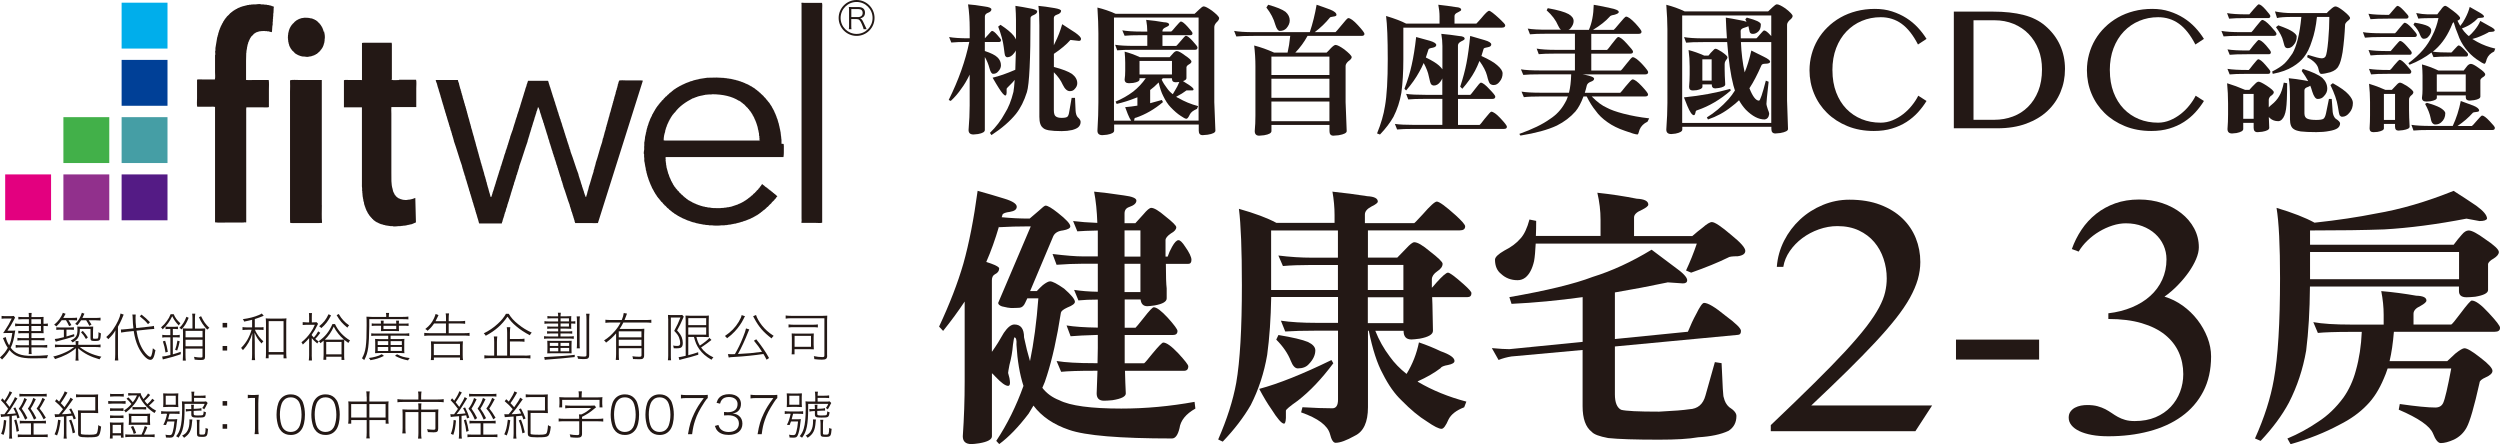 <?xml version="1.0" encoding="UTF-8"?>
<svg id="_圖層_2" data-name="圖層 2" xmlns="http://www.w3.org/2000/svg" viewBox="0 0 520.9 92.54">
  <defs>
    <style>
      .cls-1 {
        fill: #42b049;
      }

      .cls-2 {
        fill: #e3007f;
      }

      .cls-3 {
        fill-rule: evenodd;
      }

      .cls-3, .cls-4 {
        fill: #231815;
      }

      .cls-5 {
        fill: #459ea5;
      }

      .cls-6 {
        fill: #91308c;
      }

      .cls-7 {
        fill: #541b85;
      }

      .cls-8 {
        fill: #004097;
      }

      .cls-9 {
        fill: #00aeeb;
      }
    </style>
  </defs>
  <g id="_圖層_1-2" data-name="圖層 1">
    <g>
      <g>
        <path class="cls-4" d="M1.21,70.25c.12,.61,.29,1.03,.7,1.72,.32-.74,.46-1.27,.66-2.59h-.91c-.29,0-.72,.01-1.01,.02l.26-.37c.74-1.11,1.08-1.71,1.53-2.66H1.08c-.33,0-.5,.01-.75,.05v-.6c.23,.04,.41,.05,.75,.05h1c.4,0,.63-.01,.8-.04l.26,.35c-.07,.11-.14,.25-.27,.53-.28,.58-.9,1.61-1.33,2.19h.76c.48,0,.68-.01,.88-.04-.03,.14-.04,.18-.08,.45-.2,1.37-.43,2.23-.87,3.15,.92,1.24,2.12,1.69,4.37,1.69,1.11,0,2.43-.05,3.42-.15-.13,.26-.17,.38-.22,.63-.84,.02-2.16,.04-2.98,.04-2.57,0-3.77-.42-4.85-1.74-.41,.72-.81,1.23-1.54,1.98-.15-.18-.27-.3-.45-.41,.81-.74,1.22-1.24,1.64-2.02-.24-.36-.4-.65-.53-.93q-.38-.91-.48-1.11l.58-.2Zm4.81-3.74h-1.41c-.33,0-.54,.01-.79,.04v-.54c.23,.04,.42,.05,.8,.05h1.4c0-.39-.02-.61-.05-.86h.63c-.03,.23-.05,.45-.05,.86h1.75c.37,0,.59-.01,.79-.03q-.01,.05-.02,.18c0,.13-.01,.34-.01,.5v.76h.07c.36,0,.58-.02,.84-.07v.55c-.24-.03-.47-.04-.84-.04h-.07v.9c0,.25,.01,.52,.03,.62-.32-.02-.5-.02-.79-.02h-1.75v1.03h1.75c.38,0,.67-.01,.98-.05v.54c-.28-.03-.56-.04-.99-.04h-1.74v1.04h2.27c.46,0,.73-.02,1.02-.07v.57c-.26-.03-.56-.04-1.02-.04h-2.27v.36c0,.48,.01,.74,.05,1.02h-.63c.04-.29,.05-.58,.05-1.01v-.37h-1.78c-.39,0-.67,.02-.97,.07v-.59c.26,.04,.55,.07,.98,.07h1.77v-1.04h-1.49c-.36,0-.63,.02-.9,.07v-.57c.27,.04,.54,.05,.9,.05h1.49v-1.03h-1.44c-.32,0-.53,.01-.77,.04v-.54c.22,.04,.43,.05,.79,.05h1.42v-1.05h-1.85c-.43,0-.74,.02-1.02,.07v-.59c.28,.05,.54,.08,1.02,.08h1.85v-.97Zm2.51,.97v-.97h-1.99v.97h1.99Zm-1.99,1.5h1.99v-1.05h-1.99v1.05Z"/>
        <path class="cls-4" d="M19.73,71.85c.61,0,.91-.02,1.22-.07v.59c-.37-.04-.72-.07-1.22-.07h-3.11c1.3,1.02,2.63,1.62,4.5,2.02-.2,.22-.27,.33-.38,.55-1.92-.55-3.14-1.18-4.47-2.3,.02,.41,.04,.65,.04,.86v.57c0,.56,.01,.87,.07,1.13h-.66c.04-.29,.07-.59,.07-1.13v-.58c0-.24,.01-.52,.03-.87-1.23,1.03-2.49,1.68-4.35,2.27-.11-.23-.21-.38-.38-.53,.97-.23,1.69-.48,2.59-.9,.67-.3,1.12-.59,1.79-1.09h-2.84c-.48,0-.83,.02-1.18,.07v-.59c.29,.04,.59,.07,1.18,.07h3.15v-.22c0-.21-.01-.36-.04-.56h.62c-.03,.15-.04,.29-.04,.42v.12c-.01,.1-.01,.15-.01,.18,0,0,0,.02,.01,.05h3.41Zm-6.87-5.14c-.38,.54-.68,.89-1.13,1.31-.14-.16-.25-.25-.45-.36,.46-.38,.79-.73,1.1-1.15,.34-.47,.58-.92,.71-1.34l.58,.21c-.17,.33-.26,.48-.49,.86h1.79c.51,0,.8-.02,1.09-.06v.58c-.29-.03-.62-.04-1.05-.04h-.74c.22,.33,.36,.56,.61,1.02l-.48,.21c-.25-.54-.39-.81-.65-1.23h-.88Zm-.23,1.98c-.43,0-.64,.01-.9,.05v-.56c.26,.04,.45,.05,.9,.05h1.87c.46,0,.64-.01,.9-.05v.56c-.27-.04-.48-.05-.89-.05h-.66v1.42c.6-.17,.87-.25,1.59-.49l.05,.45c-1.2,.4-1.91,.61-3.26,.95-.29,.08-.38,.1-.62,.17l-.2-.56c.47-.03,.73-.09,1.9-.38v-1.55h-.68Zm6.74,1.69c0,.17,.04,.2,.46,.2,.45,0,.55-.03,.61-.15,.05-.15,.09-.66,.09-1.23,.2,.14,.3,.2,.5,.26-.03,.65-.1,1.11-.21,1.3-.14,.23-.36,.29-1.05,.29-.76,0-.91-.1-.91-.59v-1.92h-2.22c-.01,.85-.09,1.24-.28,1.65-.23,.46-.58,.79-1.23,1.16-.13-.18-.21-.27-.4-.4,1.09-.51,1.41-1.01,1.41-2.26,0-.27-.01-.43-.04-.65,.23,.03,.48,.04,.9,.04h1.49c.39,0,.7-.01,.93-.04-.03,.33-.04,.61-.04,1.06v1.27Zm-2.46-3.67c-.27,.43-.46,.68-.8,1.08-.14-.13-.23-.2-.45-.3,.7-.68,1.11-1.39,1.4-2.33l.53,.2c-.17,.4-.26,.59-.42,.89h2.63c.51,0,.83-.02,1.15-.06v.59c-.35-.03-.7-.05-1.14-.05h-1.33c.24,.34,.41,.59,.59,.89l-.45,.27c-.21-.41-.37-.7-.67-1.16h-1.04Zm.34,2.23c.47,.52,.71,.82,1.06,1.36l-.4,.34c-.34-.6-.6-.95-1.03-1.42l.37-.27Z"/>
        <path class="cls-4" d="M24.01,70.21c0-.53,.01-.88,.04-1.38-.41,.72-.7,1.06-1.5,1.85-.18-.26-.22-.28-.42-.45,.65-.58,1.05-1.02,1.44-1.6,.85-1.24,1.42-2.47,1.55-3.31l.65,.23c-.08,.17-.27,.62-.43,1.02-.18,.43-.49,1.03-.76,1.5v5.75c0,.5,.02,.89,.07,1.28h-.72c.05-.36,.08-.72,.08-1.31v-3.57Zm4.43-1.3c.27,1.74,.74,3.06,1.47,4.15,.49,.73,1.09,1.28,1.37,1.28,.14,0,.22-.09,.3-.35,.11-.31,.2-.77,.27-1.43,.22,.2,.37,.32,.54,.4-.26,1.5-.53,2.02-1.08,2.02-.72,0-1.83-1.22-2.55-2.79-.4-.86-.72-1.99-.9-3.22l-1.55,.16c-.46,.05-.79,.1-1.08,.16l-.04-.65h.12s.07,.01,.08,.01c.18,0,.59-.03,.89-.07l1.52-.16c-.09-.72-.13-1.29-.15-2.01-.01-.43-.03-.7-.08-.88h.71c-.03,.17-.04,.38-.04,.68,0,.65,.03,1.3,.14,2.14l2.63-.28c.62-.06,.79-.1,1.06-.17l.07,.66c-.07-.01-.11-.01-.14-.01-.18,0-.59,.03-.93,.07l-2.62,.28Zm1.05-3.36c.72,.57,1.12,.92,1.76,1.59l-.41,.4c-.48-.59-.97-1.05-1.72-1.64l.37-.35Z"/>
        <path class="cls-4" d="M36.19,65.46c.32,.75,.67,1.24,1.39,1.9-.16,.18-.17,.21-.33,.46-.63-.66-1-1.17-1.36-1.93-.58,1.15-1.02,1.75-1.99,2.74-.09-.16-.15-.24-.35-.41,.6-.54,.84-.8,1.23-1.35,.38-.53,.53-.81,.77-1.4h.63Zm-.7,4.82h-.79c-.41,0-.62,.01-.89,.07v-.59c.26,.05,.47,.07,.89,.07h.79v-1.29h-.38c-.25,0-.42,.01-.62,.04v-.53c.2,.03,.33,.04,.62,.04h1.34c.29,0,.47-.01,.63-.04v.53c-.18-.03-.37-.04-.64-.04h-.43v1.29h.56c.45,0,.66-.01,.88-.07v.56c-.26-.03-.5-.04-.88-.04h-.56v3.55c.59-.17,.88-.26,1.65-.53v.51c-1.26,.44-1.93,.63-3.11,.92-.3,.07-.4,.1-.63,.16l-.13-.6c.36-.02,.89-.12,1.71-.33v-3.69Zm-1.01,3.16c-.13-.92-.25-1.41-.54-2.31l.47-.13c.29,.9,.38,1.26,.56,2.3l-.49,.14Zm2.01-.54c.24-.68,.33-1.06,.48-1.93l.47,.14c-.17,.88-.27,1.21-.52,1.92l-.42-.13Zm2.82-6.69c-.45,1.1-.77,1.64-1.48,2.43-.17-.16-.26-.23-.46-.32,.42-.42,.59-.63,.86-1.05,.26-.43,.39-.7,.61-1.27l.47,.21Zm.79,.04c0-.35-.02-.59-.07-.9h.66c-.04,.29-.07,.54-.07,.9v2.22h1.16c.39,0,.74-.02,.98-.05-.03,.27-.04,.53-.04,.92v5c0,.52-.2,.67-.87,.67-.34,0-.77-.02-1.3-.08-.02-.2-.05-.33-.13-.58,.58,.1,1,.14,1.36,.14,.34,0,.41-.04,.41-.24v-1.62h-3.54v1.29c0,.51,.02,.93,.07,1.21h-.64c.03-.27,.05-.72,.05-1.2v-4.6c0-.51,0-.63-.03-.92,.22,.03,.53,.04,.98,.04h1.02v-2.22Zm2.1,2.69h-3.54v1.35h3.54v-1.35Zm-3.54,3.21h3.54v-1.37h-3.54v1.37Zm3.24-6.26c.52,1.09,.93,1.68,1.73,2.43-.15,.09-.29,.2-.45,.36-.83-.89-1.23-1.48-1.73-2.58l.45-.22Z"/>
        <path class="cls-4" d="M47.33,68.23h-.95v-.95h.95v.95Zm-.95,4.81v-.95h.95v.95h-.95Z"/>
        <path class="cls-4" d="M52.54,66.63c-.62,.15-.87,.22-1.67,.38-.05-.2-.13-.33-.28-.51,1.28-.17,2.32-.43,3.3-.84,.3-.12,.5-.22,.65-.34l.41,.47c-.1,.03-.12,.04-.23,.1-.46,.2-1.11,.42-1.63,.59v1.73h.87c.46,0,.7-.01,.95-.05v.6c-.26-.04-.51-.05-.93-.05h-.86c.15,.37,.23,.53,.46,.88,.4,.63,.72,1.01,1.3,1.53-.15,.13-.24,.24-.37,.45-.7-.74-1.08-1.31-1.47-2.25,.03,.68,.05,1.45,.05,1.97v2.43c0,.67,.02,1.01,.07,1.31h-.7c.05-.31,.07-.63,.07-1.31v-2.38c0-.49,.02-1.22,.05-1.92-.39,1.4-.99,2.49-1.96,3.54-.12-.18-.24-.33-.39-.46,1.08-1.09,1.73-2.23,2.19-3.79h-.85c-.42,0-.72,.02-1.04,.06v-.62c.3,.04,.59,.07,1.05,.07h.95v-1.58Zm3.43,8.02h-.6c.04-.32,.05-.66,.05-1.26v-5.92c0-.5-.01-.8-.05-1.14,.32,.04,.54,.05,1.01,.05h2.3c.47,0,.73-.01,1.01-.05-.04,.3-.05,.62-.05,1.14v5.86c0,.56,.02,1.02,.07,1.33h-.63v-.78h-3.11v.78Zm.01-1.3h3.1v-6.44h-3.1v6.44Z"/>
        <path class="cls-4" d="M64.95,74.04c0,.42,.02,.8,.05,1.06h-.66c.04-.27,.07-.66,.07-1.11v-3.54c-.41,.49-.7,.78-1.31,1.34-.11-.22-.16-.31-.29-.47,.76-.6,1.35-1.23,1.92-2.06,.39-.56,.61-.96,.87-1.59h-1.72c-.3,0-.59,.02-.81,.05v-.6c.24,.03,.51,.05,.84,.05h.5v-1.04c0-.39-.01-.7-.04-.9h.64c-.03,.2-.04,.48-.04,.89v1.05h.25c.38,0,.59-.01,.76-.03l.29,.33c-.07,.12-.09,.17-.2,.39-.3,.66-.6,1.15-1.11,1.87v.13c.2,.24,.25,.3,.43,.48,.4-.45,.62-.76,.91-1.3l.43,.31c-.38,.53-.67,.9-1.04,1.27,.27,.23,.38,.3,.72,.53-.14,.16-.2,.24-.3,.42-.56-.46-.88-.76-1.15-1.12v3.57Zm2.49-2.4c0-.22-.01-.42-.02-.65-.17,.14-.28,.23-.65,.52-.11-.21-.18-.3-.36-.42,1.34-.93,2.16-1.97,2.86-3.57h.53c.66,1.41,1.67,2.52,3.14,3.43-.16,.16-.25,.3-.35,.51-.41-.29-.54-.39-.86-.65-.01,.24-.02,.46-.02,.81v2.39c0,.38,.01,.67,.05,.98h-.6v-.66h-3.18v.64h-.6c.03-.27,.05-.59,.05-.97v-2.36Zm1.54-5.91c-.65,1.22-1.14,1.85-2.03,2.63-.23-.23-.24-.24-.45-.38,.93-.76,1.38-1.31,1.96-2.51l.52,.26Zm1.99,5.04c.43,0,.55,0,.71-.01-.53-.47-.77-.72-1.13-1.15-.46-.58-.72-.97-1.01-1.56-.48,1.1-1.11,2-1.87,2.73h3.3Zm-3,3.06h3.19v-2.59h-3.19v2.59Zm2.61-8.41c.37,.63,.56,.9,.96,1.33,.39,.42,.64,.64,1.21,1.04-.17,.17-.24,.25-.37,.48-1.08-.88-1.55-1.43-2.24-2.6l.45-.25Z"/>
        <path class="cls-4" d="M80.48,65.93c0-.27-.02-.51-.07-.72h.67c-.04,.23-.07,.45-.07,.73v.09h2.93c.48,0,.86-.02,1.15-.07v.59c-.34-.04-.64-.05-1.15-.05h-7v1.55c-.02,1.9-.09,3.38-.22,4.35-.15,1.09-.35,1.71-.84,2.64-.16-.18-.25-.26-.46-.38,.79-1.39,.97-2.66,.97-6.91,0-1.08-.01-1.4-.04-1.77,.34,.03,.67,.05,1.09,.05h3.02v-.1Zm-.48,8.23c-1.03,.49-1.65,.68-2.81,.89-.08-.17-.16-.28-.35-.46,.6-.08,.87-.13,1.43-.28,.59-.16,.83-.26,1.28-.51l.45,.36Zm3.34-3.51c.46,0,.66-.01,.93-.04-.03,.18-.04,.4-.04,.78v1.46c0,.35,.01,.58,.04,.74-.29-.03-.49-.04-.97-.04h-4.17c-.46,0-.71,.01-.98,.04,.03-.3,.03-.42,.03-.77v-1.43c0-.27-.01-.49-.03-.77,.27,.03,.51,.04,.97,.04h1.77v-.71h-2.49c-.5,0-.76,.01-1.05,.05v-.55c.33,.04,.55,.05,1.05,.05h5.79c.48,0,.79-.02,1.08-.07v.58c-.32-.04-.6-.07-1.05-.07h-2.84v.71h1.96Zm-4.94-2.78c-.43,0-.68,.01-.95,.05v-.54c.24,.04,.49,.05,.96,.05h.97v-.02c0-.29-.01-.42-.04-.6h.61c-.03,.16-.04,.32-.04,.6v.02h2.66v-.02c0-.27-.01-.42-.04-.6h.61c-.03,.16-.04,.3-.04,.62h1.08c.45,0,.7-.01,.95-.05v.54c-.27-.04-.51-.05-.93-.05h-1.09v.58c0,.21,.01,.35,.03,.55-.23-.02-.5-.03-.84-.03h-2.14c-.3,0-.54,.01-.79,.03,.02-.21,.03-.37,.03-.58v-.55h-.98Zm.3,3.21v.8h2.19v-.8h-2.19Zm0,1.22v.83h2.19v-.83h-2.19Zm1.2-3.74h2.66v-.68h-2.66v.68Zm1.49,3.32h2.34v-.8h-2.34v.8Zm0,1.24h2.34v-.83h-2.34v.83Zm1.34,.7c.85,.46,1.51,.65,2.64,.78-.18,.22-.23,.27-.35,.49-1.06-.21-1.68-.42-2.72-.95l.42-.33Z"/>
        <path class="cls-4" d="M90.44,67.41c-.45,.65-.73,.97-1.35,1.51-.11-.13-.23-.23-.48-.37,.9-.7,1.38-1.29,1.83-2.25,.15-.34,.27-.67,.32-.88l.61,.24c-.11,.18-.12,.22-.26,.53-.14,.3-.22,.47-.36,.73h2.18v-.61c0-.51-.01-.72-.07-1.01h.71c-.05,.29-.08,.55-.08,1.03v.59h2.34c.5,0,.78-.02,1.09-.07v.62c-.29-.04-.61-.07-1.08-.07h-2.35v2.02h3.27c.47,0,.78-.02,1.08-.07v.64c-.3-.04-.63-.07-1.08-.07h-7.28c-.41,0-.72,.02-1.08,.07v-.64c.34,.04,.63,.07,1.08,.07h3.44v-2.02h-2.49Zm-.68,7.62c.04-.29,.07-.62,.07-1.06v-1.96c0-.4-.01-.63-.04-.89,.34,.03,.62,.04,1.06,.04h4.54c.45,0,.73-.01,1.06-.04-.03,.26-.04,.49-.04,.89v1.96c0,.47,.02,.77,.07,1.06h-.63v-.54h-5.45v.54h-.63Zm.63-1.04h5.45v-2.34h-5.45v2.34Z"/>
        <path class="cls-4" d="M106.01,65.4c.5,.83,1.05,1.43,1.96,2.16,.92,.75,1.78,1.27,2.82,1.74-.21,.23-.26,.3-.39,.55-1.01-.51-2.09-1.22-2.9-1.92-.75-.64-1.23-1.17-1.76-1.96-1.2,1.74-2.53,2.91-4.53,3.99-.12-.22-.2-.3-.41-.51,1.03-.49,2.03-1.16,2.9-1.97,.77-.7,1.26-1.29,1.72-2.09h.6Zm3.31,8.7c.54,0,.85-.02,1.2-.08v.68c-.33-.05-.67-.08-1.2-.08h-7.19c-.53,0-.88,.02-1.21,.08v-.68c.33,.05,.65,.08,1.2,.08h.85v-2.83c0-.5-.02-.84-.08-1.17h.73c-.05,.35-.08,.65-.08,1.17v2.83h2.13v-4.75c0-.5-.02-.84-.08-1.17h.74c-.05,.35-.08,.64-.08,1.17v1.28h1.94c.52,0,.83-.02,1.09-.07v.66c-.27-.04-.58-.07-1.09-.07h-1.94v2.93h3.06Z"/>
        <path class="cls-4" d="M116.31,66.33h-1.34c-.4,0-.66,.01-.91,.05v-.54c.24,.05,.48,.07,.93,.07h1.31c-.01-.39-.02-.52-.07-.75h.62c-.04,.23-.05,.36-.07,.75h1.16c.54,0,.84-.01,1.1-.04-.03,.23-.03,.39-.03,.88v.22c.47,0,.62-.01,.86-.05v.54c-.25-.04-.38-.05-.86-.05v.2c0,.49,0,.66,.03,.9-.28-.03-.59-.04-1.09-.04h-1.17v.58h1.48c.48,0,.7-.01,.97-.05v.53c-.28-.04-.53-.05-.97-.05h-1.48v.62h1.74c.54,0,.8-.01,1.03-.06v.56c-.28-.04-.58-.07-1.03-.07h-4.17c-.42,0-.72,.02-.99,.07v-.56c.22,.04,.48,.06,.97,.06h1.97v-.62h-1.34c-.43,0-.67,.01-.97,.05v-.53c.28,.04,.51,.05,.97,.05h1.34v-.58h-1.33c-.43,0-.68,.01-.95,.05v-.52c.25,.04,.48,.05,.93,.05h1.34v-.64h-1.87c-.4,0-.71,.02-.98,.06v-.56c.23,.04,.49,.07,.99,.07h1.86v-.63Zm3.43,8.07c-1.31,.16-3.77,.38-5.23,.48-.66,.04-.68,.05-1,.11l-.12-.61h.27c.33,0,1.78-.09,3.01-.17,1.43-.1,1.93-.14,3.09-.28l-.02,.48Zm-.66-1.64c0,.53,0,.66,.02,.86-.3-.02-.46-.02-1.12-.02h-2.78c-.51,0-.9,.01-1.17,.03,.02-.17,.03-.39,.03-.87v-.9c0-.47-.01-.68-.03-.86,.27,.02,.66,.03,1.17,.03h2.78c.53,0,.84-.01,1.13-.03-.02,.26-.03,.46-.03,.87v.89Zm-4.52-.68h1.76v-.64h-1.76v.64Zm0,1.12h1.76v-.71h-1.76v.71Zm2.23-1.12h1.8v-.64h-1.8v.64Zm0,1.12h1.8v-.71h-1.8v.71Zm1.76-6.24v-.63h-1.75v.63h1.75Zm-1.75,1.08h1.75v-.64h-1.75v.64Zm4.04-2.12c-.05,.27-.07,.58-.07,1.19v4.23c0,.73,.01,.97,.05,1.24h-.65c.04-.3,.05-.53,.05-1.24v-4.23c0-.58-.02-.88-.07-1.19h.67Zm2-.54c-.05,.29-.08,.71-.08,1.31v7.24c0,.72-.22,.89-1.11,.89-.37,0-.71-.02-1.22-.07-.04-.23-.08-.35-.16-.58,.58,.09,1.04,.13,1.43,.13s.5-.08,.5-.34v-7.3c0-.66-.02-.98-.08-1.29h.71Z"/>
        <path class="cls-4" d="M128.36,69.47c-.67,.78-1.22,1.28-2.08,1.92-.13-.21-.25-.33-.42-.46,.88-.55,1.5-1.1,2.22-1.93,.53-.6,.86-1.09,1.22-1.8h-1.98c-.48,0-.83,.02-1.18,.07v-.65c.35,.04,.68,.06,1.18,.06h2.23c.23-.54,.36-1,.41-1.46l.68,.12q-.07,.13-.22,.59c-.1,.28-.16,.46-.29,.75h4.42c.48,0,.81-.02,1.16-.06v.65c-.33-.04-.72-.07-1.16-.07h-4.67c-.25,.51-.47,.88-.78,1.34h3.99c.53,0,.85-.01,1.16-.05-.03,.33-.04,.68-.04,1.27v4.31c0,.32-.09,.52-.26,.65-.15,.1-.33,.13-.76,.13-.35,0-.81-.01-1.3-.04-.02-.25-.05-.36-.13-.58,.52,.07,.95,.1,1.4,.1,.41,0,.5-.05,.5-.34v-1.44h-4.73v1.22c0,.55,.01,.88,.05,1.22h-.68c.04-.39,.07-.75,.07-1.22v-4.29Zm5.29-.43h-4.73v1.25h4.73v-1.25Zm-4.73,1.74v1.28h4.73v-1.28h-4.73Z"/>
        <path class="cls-4" d="M139.21,66.39c0-.28-.01-.52-.03-.77,.14,.02,.4,.03,.72,.03h1.58c.35,0,.53-.01,.66-.04l.33,.36c-.05,.09-.1,.17-.16,.35-.4,.96-.71,1.59-1.23,2.53,.58,.65,.79,.98,.98,1.46,.13,.36,.21,.75,.21,1.15,0,.52-.14,.84-.42,.99-.17,.09-.48,.13-.88,.13-.17,0-.3-.01-.59-.02-.02-.24-.05-.37-.14-.56,.3,.05,.55,.08,.84,.08,.48,0,.64-.14,.64-.59,0-.4-.09-.82-.24-1.18-.2-.47-.42-.77-1-1.37,.61-1.12,.89-1.73,1.3-2.78h-2v7.95c0,.37,.01,.65,.05,.96h-.67c.04-.28,.07-.57,.07-.96v-7.7Zm4.2,3.82v3.8c.86-.23,1.21-.33,2.06-.62l.03,.52c-1.21,.38-1.9,.58-3.45,.95-.26,.06-.35,.1-.49,.15l-.16-.59c.34-.03,.49-.07,1.47-.28v-7.26c0-.39-.01-.78-.04-1.13,.29,.03,.6,.04,1.08,.04h2.74c.54,0,.84-.01,1.05-.05-.02,.29-.03,.51-.03,1.2v2.18c0,.66,.01,.86,.03,1.12-.36-.02-.66-.03-1.09-.03h-1.5c.22,.86,.35,1.18,.71,1.8,.87-.57,1.73-1.25,1.99-1.61l.43,.43c-.07,.04-.08,.05-.15,.12-.46,.38-1.02,.78-2.01,1.46,.65,.89,1.37,1.48,2.57,2.06-.18,.17-.26,.26-.41,.49-1.2-.71-1.91-1.33-2.55-2.23-.52-.74-.79-1.37-1.1-2.53h-1.17Zm0-2.47h3.73v-1.46h-3.73v1.46Zm0,1.99h3.73v-1.51h-3.73v1.51Z"/>
        <path class="cls-4" d="M155.23,65.9c-.11,.15-.15,.23-.3,.55-.43,.89-1.14,1.89-1.85,2.63-.49,.52-.93,.91-1.59,1.4-.14-.21-.26-.33-.45-.47,1.28-.86,2.19-1.79,2.89-2.97,.36-.6,.54-1.03,.6-1.39l.7,.24Zm4.49,9.04c-.29-.57-.41-.78-.65-1.18-1.89,.28-4.01,.5-6,.61-.76,.04-.89,.05-1.24,.12l-.16-.71c.26,.01,.53,.02,.7,.02,.21,0,.34,0,.75-.01,.66-1.14,1.15-2.13,1.69-3.5,.37-.91,.54-1.42,.63-1.86l.68,.21c-.09,.18-.1,.2-.22,.51-.6,1.54-1.48,3.46-2.14,4.61,2.24-.12,3.14-.2,5.02-.46-.47-.76-.92-1.38-1.69-2.31l.48-.3c1.09,1.35,1.96,2.61,2.67,3.91l-.52,.35Zm-2.19-9.3c.17,.6,.64,1.41,1.23,2.17,.64,.81,1.36,1.46,2.44,2.17-.21,.19-.3,.3-.43,.53-1.71-1.29-2.68-2.42-3.6-4.16-.14-.26-.18-.34-.25-.46l.61-.26Z"/>
        <path class="cls-4" d="M172.35,74.08c0,.67-.24,.86-1.1,.86-.47,0-1.03-.04-1.58-.11-.02-.27-.03-.38-.1-.63,.68,.14,1.2,.2,1.79,.2,.32,0,.41-.08,.41-.33v-7.76h-6.89c-.55,0-.85,.02-1.18,.08v-.66c.33,.05,.62,.08,1.18,.08h6.46c.45,0,.73-.01,1.03-.04-.03,.29-.04,.52-.04,.95v7.38Zm-8.04-6.49c.33,.04,.6,.07,1.01,.07h4.07c.41,0,.7-.02,1.02-.07v.64c-.34-.04-.62-.06-1-.06h-4.1c-.39,0-.67,.02-1.01,.06v-.64Zm5.23,4.38c0,.32,.01,.55,.03,.82-.25-.02-.4-.03-.9-.03h-3.12v1.07h-.61c.04-.29,.05-.58,.05-1.02v-2.43c0-.4-.01-.65-.04-.9,.26,.02,.52,.03,.91,.03h2.9c.45,0,.59-.01,.8-.03-.02,.27-.03,.5-.03,.82v1.69Zm-3.98,.29h3.42v-2.28h-3.42v2.28Z"/>
        <path class="cls-4" d="M.14,86.3c.15,.01,.27,.02,.43,.02h.34c.42-.57,.48-.64,.81-1.13-.64-.86-1.01-1.28-1.53-1.81l.32-.39c.23,.25,.26,.28,.43,.49,.56-.81,.92-1.49,1.06-1.96l.53,.26q-.07,.1-.38,.64c-.36,.61-.57,.93-.91,1.4,.25,.3,.48,.6,.75,.96,.62-.96,.99-1.64,1.12-2.04l.52,.28q-.03,.05-.11,.17s-.03,.07-.09,.14c-.01,.03-.04,.09-.71,1.15-.52,.85-.61,.97-1.28,1.81,.88-.05,1.39-.1,1.86-.16-.15-.37-.24-.58-.51-1.08l.42-.16c.45,.88,.63,1.34,.88,2.12l-.48,.17c-.08-.32-.1-.4-.17-.65q-.51,.08-.97,.13v3.62c0,.47,.02,.8,.07,1.11h-.65c.04-.35,.07-.66,.07-1.11v-3.56q-.4,.04-1.36,.11c-.14,.01-.24,.03-.37,.06l-.1-.6Zm1.17,1.31c-.14,1.53-.26,2.14-.56,3l-.51-.22c.34-.85,.48-1.55,.58-2.89l.5,.11Zm2.09-.2c.29,.96,.41,1.47,.55,2.38l-.49,.17c-.11-.96-.21-1.41-.5-2.41l.43-.14Zm1.67,.79c-.45,0-.66,.01-.95,.05v-.6c.26,.04,.51,.05,.93,.05h3.61c.43,0,.63-.01,.91-.05v.6c-.28-.04-.49-.05-.91-.05h-1.66v2.35h2.03c.43,0,.65-.01,.91-.05v.6c-.28-.04-.5-.05-.91-.05H4.66c-.45,0-.65,.01-.95,.05v-.6c.28,.04,.49,.05,.93,.05h1.81v-2.35h-1.39Zm.54-5.02c-.08,.13-.1,.17-.29,.59-.25,.52-.51,.97-.78,1.38,.48,.66,.75,1.12,1.17,1.96l-.47,.34c-.46-1.05-.77-1.61-1.33-2.3,.47-.58,.76-1.12,1.04-1.87,.05-.15,.08-.24,.11-.36l.54,.27Zm4.12-.54c-.28-.04-.5-.05-.92-.05h-3.84c-.41,0-.66,.01-.93,.05v-.6c.27,.04,.49,.05,.93,.05h3.84c.43,0,.64-.01,.92-.05v.6Zm-2.27,.54c-.07,.13-.08,.13-.28,.56-.33,.66-.45,.88-.79,1.4,.48,.66,.73,1.09,1.18,1.98l-.49,.32c-.46-1.08-.77-1.64-1.27-2.3,.49-.65,.91-1.5,1.11-2.23l.54,.27Zm1.92,.01c-.05,.09-.09,.14-.37,.67-.24,.46-.47,.83-.76,1.26,.49,.6,.85,1.12,1.3,1.91l-.46,.35c-.51-1.04-.86-1.58-1.46-2.26,.39-.48,.72-1.04,1.01-1.72,.1-.22,.15-.35,.2-.5l.53,.28Z"/>
        <path class="cls-4" d="M11.37,86.3c.24,.02,.35,.02,.52,.02,.09,0,.12,0,.39-.01,.34-.39,.43-.51,.85-1.06-.58-.67-.88-.98-1.67-1.65l.32-.42c.27,.24,.36,.33,.54,.5,.66-1.02,1.04-1.71,1.16-2.14l.58,.27c-.11,.14-.15,.23-.48,.79-.23,.4-.56,.91-.92,1.4,.33,.33,.49,.52,.77,.85,.67-.91,1.09-1.58,1.25-1.99l.54,.33c-.1,.12-.16,.21-.29,.41-.76,1.12-1.38,1.93-2.04,2.71,.76-.01,1.37-.07,2-.15-.15-.35-.23-.49-.47-.89l.42-.17c.4,.71,.67,1.29,.97,2.09l-.46,.2c-.13-.39-.17-.52-.28-.79-.18,.02-.39,.04-.61,.07q-.39,.04-.62,.06v3.54c0,.46,.02,.8,.07,1.11h-.66c.04-.32,.07-.67,.07-1.11v-3.49c-.38,.03-.76,.05-1.22,.09-.32,.01-.4,.02-.62,.05l-.1-.6Zm1.25,1.26c-.23,1.66-.37,2.27-.73,3.17l-.52-.24c.39-.8,.55-1.49,.74-3.04l.51,.11Zm2.23-.12c.36,.9,.56,1.54,.8,2.66l-.5,.19c-.25-1.34-.37-1.75-.76-2.7l.46-.15Zm1.98,2.73c0,.2,.05,.28,.22,.33,.21,.05,.71,.08,1.62,.08,.61,0,1.03-.04,1.25-.12,.25-.09,.35-.26,.43-.75,.07-.33,.1-.66,.13-1.14,.21,.15,.36,.23,.59,.31-.14,1.24-.3,1.76-.64,1.99-.27,.2-.8,.25-2.28,.25-.89,0-1.36-.05-1.62-.2-.18-.1-.26-.29-.26-.66v-3.74c0-.51-.01-.75-.05-1.03,.34,.03,.61,.04,1.04,.04h2.59v-2.8h-3.03c-.4,0-.72,.02-.98,.05v-.63c.29,.04,.61,.07,.98,.07h2.61c.43,0,.73-.01,1.02-.04-.03,.26-.03,.45-.03,1.05v1.85c0,.43,.01,.7,.04,1-.3-.03-.61-.04-1.05-.04h-2.56v4.14Z"/>
        <path class="cls-4" d="M22.55,83.54c.25,.04,.46,.05,.87,.05h1.88c.45,0,.63-.01,.87-.05v.6c-.24-.03-.4-.04-.78-.04h-1.97c-.38,0-.6,.01-.87,.04v-.6Zm.93,7.83h-.59c.03-.3,.05-.7,.05-1.04v-1.42c0-.36-.01-.6-.04-.9,.18,.03,.33,.04,.68,.04h1.5c.37,0,.53-.01,.66-.03-.02,.19-.03,.35-.03,.87v1.26c0,.36,.02,.74,.05,1.04h-.56v-.45h-1.73v.63Zm-.55-6.31c.23,.03,.38,.04,.75,.04h1.31c.37,0,.52-.01,.74-.04v.57c-.25-.03-.4-.04-.74-.04h-1.31c-.35,0-.52,.01-.75,.04v-.57Zm0,1.49c.21,.03,.38,.04,.75,.04h1.31c.37,0,.54-.01,.74-.04v.57c-.23-.03-.41-.04-.74-.04h-1.31c-.35,0-.52,.01-.75,.04v-.57Zm.01-4.5c.24,.04,.4,.05,.76,.05h1.33c.35,0,.52-.01,.76-.05v.59c-.26-.03-.46-.04-.76-.04h-1.33c-.3,0-.52,.01-.76,.04v-.59Zm.53,8.21h1.75v-1.74h-1.75v1.74Zm7.82-7.96c-.41,.5-.7,.78-1.17,1.21,.18,.25,.34,.43,.59,.7,.53-.49,.8-.78,1.02-1.13l.46,.34c-.48,.5-.73,.74-1.15,1.1,.52,.47,.87,.72,1.5,1.06-.16,.17-.23,.26-.34,.48-.71-.45-1.16-.82-1.68-1.36-.68-.71-1.09-1.3-1.52-2.23-.34,.85-.73,1.47-1.39,2.19-.43,.49-.88,.88-1.41,1.29-.1-.17-.18-.27-.35-.43,.59-.37,1.04-.77,1.54-1.34-.28-.39-.59-.71-1.03-1.11l.39-.28c.41,.41,.67,.7,.93,1.03,.4-.5,.6-.84,.86-1.43h-1.12c-.28,0-.51,.01-.71,.04v-.53c.23,.03,.41,.04,.75,.04h.9c.6,0,.75,0,.95-.03,.03,.32,.18,.62,.58,1.24,.41-.4,.71-.75,.95-1.17l.47,.33Zm-1.8,8.25c.27-.51,.47-1.03,.68-1.77l.53,.21c-.26,.68-.46,1.11-.71,1.56h1.21c.43,0,.78-.02,1.02-.06v.61c-.32-.04-.7-.07-1.04-.07h-4.04c-.41,0-.78,.02-1.03,.07v-.61c.24,.04,.59,.06,1.02,.06h2.36Zm-2.63-3.61c0-.32-.01-.54-.04-.77,.25,.04,.54,.05,1.13,.05h2.22c.58,0,.87-.01,1.12-.05-.03,.24-.04,.43-.04,.79v.78c0,.38,.01,.59,.04,.8-.23-.02-.46-.03-1.12-.03h-2.25c-.64,0-.83,0-1.1,.03,.03-.22,.04-.42,.04-.76v-.85Zm.89,1.81c.29,.54,.43,.91,.61,1.46l-.5,.2c-.14-.54-.27-.88-.59-1.46l.48-.2Zm-.38-.71h3.35v-1.36h-3.35v1.36Zm.25-3.25c.17,.03,.39,.04,.77,.04h1.31c.38,0,.59-.01,.76-.04v.54c-.2-.03-.4-.04-.76-.04h-1.33c-.34,0-.52,.01-.76,.04v-.54Z"/>
        <path class="cls-4" d="M34.61,86.19c-.42,0-.73,.02-1.03,.07v-.6c.29,.04,.59,.07,1.03,.07h1.76c.52,0,.81-.01,1.04-.05v.58c-.27-.04-.52-.05-1.04-.05h-1.05q-.15,.64-.3,1.15h.7c.65,0,.96-.01,1.22-.04-.04,.25-.05,.29-.1,.76-.12,1.22-.35,2.26-.6,2.71-.17,.32-.37,.4-.9,.4-.2,0-.45-.01-.76-.03-.01-.24-.03-.36-.11-.59,.37,.07,.59,.09,.88,.09,.37,0,.5-.13,.65-.71,.15-.53,.26-1.17,.35-2.13h-1.47c-.09,.25-.13,.37-.29,.74l-.56-.05c.36-.66,.55-1.24,.78-2.29h-.18Zm1.47-4.19c.53,0,.79-.01,1.08-.04-.03,.26-.04,.42-.04,.72v1.44c0,.27,.01,.44,.04,.7-.33-.03-.55-.04-1.02-.04h-1.13c-.43,0-.72,.01-1.02,.04,.03-.27,.04-.45,.04-.7v-1.44c0-.27-.01-.45-.04-.72,.31,.03,.59,.04,1.08,.04h1.02Zm-1.55,.46v1.87h2.09v-1.87h-2.09Zm5.4,.04c0-.39-.02-.63-.07-.89h.64c-.04,.25-.07,.43-.07,.84h1.34c.45,0,.78-.02,1.06-.07v.57c-.27-.04-.53-.05-1.04-.05h-1.36v.78h1.68c.43,0,.65-.01,.83-.05l.33,.34q-.1,.14-.16,.29c-.16,.35-.38,.76-.56,1.03-.15-.14-.22-.17-.41-.27,.24-.29,.37-.53,.51-.87h-4.19v.8c0,3.51-.3,5-1.28,6.26-.15-.15-.24-.21-.49-.32,.41-.48,.66-.94,.86-1.64,.27-.9,.4-2.29,.4-4.14,0-.72-.01-1.05-.05-1.49,.3,.04,.55,.05,1.06,.05h.98v-1.17Zm.15,4.92c-.03,.12-.04,.26-.07,.54-.12,1.73-.51,2.5-1.66,3.26-.13-.2-.21-.29-.41-.45,.59-.3,.89-.58,1.13-1.03,.28-.51,.41-1.15,.41-2,0-.16,0-.22-.02-.35l.62,.02Zm.28-1.18c0,.28,.12,.33,.92,.33,.68,0,.95-.03,1.03-.14,.07-.09,.11-.37,.13-.73,.17,.11,.28,.15,.49,.22-.17,1.05-.23,1.09-1.71,1.09-1.16,0-1.36-.1-1.36-.7v-.66h-.21c-.46,.03-.66,.05-.92,.11l-.02-.54c.16,.02,.29,.03,.43,.03,.09,0,.35-.01,.51-.02h.21c0-.49-.01-.64-.05-.9h.6c-.04,.27-.05,.4-.05,.86l.84-.04c.33-.02,.55-.05,.76-.12l.03,.53q-.12-.01-.33-.01c-.08,0-.24,.01-.47,.02l-.84,.05v.63Zm1.25,1.24c-.04,.27-.07,.52-.07,.84v1.96c0,.26,.05,.28,.62,.28,.36,0,.5-.06,.56-.24,.07-.17,.11-.57,.11-.97v-.19c.2,.11,.32,.15,.52,.19-.13,1.58-.22,1.68-1.31,1.68-.85,0-1-.11-1-.72v-2c0-.3-.02-.57-.07-.84h.63Z"/>
        <path class="cls-4" d="M47.33,84.52h-.95v-.95h.95v.95Zm-.95,4.81v-.95h.95v.95h-.95Z"/>
        <path class="cls-4" d="M51.62,82.25c.27,.04,.46,.05,.85,.05h.6c.3,0,.51-.01,.85-.05-.07,.67-.1,1.24-.1,1.81v5.23c0,.5,.02,.78,.09,1.17h-.87c.07-.37,.09-.7,.09-1.17v-6.38h-.61c-.32,0-.59,.02-.89,.07v-.73Z"/>
        <path class="cls-4" d="M58.66,89.88c-.28-.29-.5-.63-.63-.97-.27-.76-.41-1.62-.41-2.51,0-1.15,.25-2.34,.62-2.94,.51-.85,1.31-1.29,2.35-1.29,.77,0,1.43,.25,1.91,.74,.29,.3,.51,.63,.63,.97,.27,.75,.41,1.62,.41,2.52,0,1.31-.27,2.48-.75,3.13-.53,.74-1.26,1.1-2.22,1.1-.78,0-1.42-.25-1.91-.74Zm.52-6.54c-.24,.24-.41,.51-.5,.78-.24,.67-.36,1.44-.36,2.27,0,1.03,.22,2.12,.52,2.63,.39,.65,.98,.98,1.73,.98,.56,0,1.04-.18,1.39-.53,.24-.24,.41-.52,.51-.81,.24-.7,.36-1.43,.36-2.27,0-.99-.22-2.1-.51-2.61-.38-.65-.98-.99-1.75-.99-.58,0-1.04,.18-1.39,.55Z"/>
        <path class="cls-4" d="M65.91,89.88c-.28-.29-.5-.63-.63-.97-.27-.76-.41-1.62-.41-2.51,0-1.15,.25-2.34,.62-2.94,.51-.85,1.31-1.29,2.35-1.29,.77,0,1.43,.25,1.91,.74,.29,.3,.51,.63,.63,.97,.27,.75,.41,1.62,.41,2.52,0,1.31-.27,2.48-.75,3.13-.53,.74-1.26,1.1-2.22,1.1-.78,0-1.42-.25-1.91-.74Zm.52-6.54c-.24,.24-.41,.51-.5,.78-.24,.67-.36,1.44-.36,2.27,0,1.03,.22,2.12,.52,2.63,.39,.65,.98,.98,1.73,.98,.56,0,1.04-.18,1.39-.53,.24-.24,.41-.52,.51-.81,.24-.7,.36-1.43,.36-2.27,0-.99-.22-2.1-.51-2.61-.38-.65-.98-.99-1.75-.99-.58,0-1.04,.18-1.39,.55Z"/>
        <path class="cls-4" d="M76.39,82.66c0-.51-.02-.78-.08-1.11h.73c-.05,.34-.08,.64-.08,1.11v1.01h3.25c.33,0,.52-.01,.76-.04-.04,.27-.05,.5-.05,.84v2.88c0,.34,.02,.63,.07,.93h-.64v-.76h-3.38v2.62c0,.61,.01,.86,.08,1.21h-.73c.05-.36,.08-.62,.08-1.21v-2.62h-3.22v.76h-.64c.04-.31,.07-.63,.07-.93v-2.88c0-.31-.01-.55-.05-.84,.25,.03,.42,.04,.76,.04h3.09v-1.01Zm-3.22,1.53v2.8h3.22v-2.8h-3.22Zm7.17,2.8v-2.8h-3.38v2.8h3.38Z"/>
        <path class="cls-4" d="M87.18,82.54c0-.36-.02-.7-.08-.96h.73c-.05,.28-.08,.59-.08,.95v.71h3.49c.53,0,.88-.02,1.21-.08v.66c-.26-.04-.58-.07-1.2-.07h-7.26c-.55,0-.9,.02-1.18,.07v-.66c.34,.05,.67,.08,1.18,.08h3.18v-.7Zm0,2.39c0-.36-.01-.61-.05-.88h.68c-.03,.22-.05,.49-.05,.88v.41h2.57c.43,0,.7-.01,1.01-.04-.03,.27-.04,.52-.04,.87v3.11c0,.64-.2,.8-.95,.8-.42,0-.72-.01-1.2-.05-.04-.25-.08-.37-.16-.61,.52,.08,.93,.12,1.27,.12,.37,0,.46-.05,.46-.3v-3.38h-2.97v4.39c0,.42,.02,.77,.08,1.14h-.73c.05-.38,.08-.74,.08-1.14v-4.39h-2.71v3.3c0,.5,.02,.83,.07,1.14h-.72c.04-.33,.07-.65,.07-1.14v-2.98c0-.35-.01-.61-.04-.88,.32,.03,.59,.04,1.03,.04h2.3v-.41Z"/>
        <path class="cls-4" d="M93.84,86.3c.15,.01,.27,.02,.43,.02h.34c.42-.57,.48-.64,.81-1.13-.64-.86-1.01-1.28-1.53-1.81l.32-.39c.23,.25,.26,.28,.43,.49,.56-.81,.92-1.49,1.06-1.96l.53,.26q-.07,.1-.38,.64c-.36,.61-.57,.93-.91,1.4,.25,.3,.48,.6,.75,.96,.62-.96,.99-1.64,1.12-2.04l.52,.28q-.03,.05-.11,.17s-.03,.07-.09,.14c-.01,.03-.04,.09-.71,1.15-.52,.85-.61,.97-1.28,1.81,.88-.05,1.39-.1,1.86-.16-.15-.37-.24-.58-.51-1.08l.42-.16c.45,.88,.63,1.34,.88,2.12l-.48,.17c-.08-.32-.1-.4-.17-.65q-.51,.08-.97,.13v3.62c0,.47,.02,.8,.07,1.11h-.65c.04-.35,.07-.66,.07-1.11v-3.56q-.4,.04-1.36,.11c-.14,.01-.24,.03-.37,.06l-.1-.6Zm1.17,1.31c-.14,1.53-.26,2.14-.56,3l-.51-.22c.34-.85,.48-1.55,.58-2.89l.5,.11Zm2.09-.2c.29,.96,.41,1.47,.55,2.38l-.49,.17c-.11-.96-.21-1.41-.5-2.41l.43-.14Zm1.67,.79c-.45,0-.66,.01-.95,.05v-.6c.26,.04,.51,.05,.93,.05h3.61c.43,0,.63-.01,.91-.05v.6c-.28-.04-.49-.05-.91-.05h-1.66v2.35h2.03c.43,0,.65-.01,.91-.05v.6c-.28-.04-.5-.05-.91-.05h-4.38c-.45,0-.65,.01-.95,.05v-.6c.28,.04,.49,.05,.93,.05h1.81v-2.35h-1.39Zm.54-5.02c-.08,.13-.1,.17-.29,.59-.25,.52-.51,.97-.78,1.38,.48,.66,.75,1.12,1.17,1.96l-.47,.34c-.46-1.05-.77-1.61-1.33-2.3,.47-.58,.76-1.12,1.04-1.87,.05-.15,.08-.24,.11-.36l.54,.27Zm4.12-.54c-.28-.04-.5-.05-.92-.05h-3.84c-.41,0-.66,.01-.93,.05v-.6c.27,.04,.49,.05,.93,.05h3.84c.43,0,.64-.01,.92-.05v.6Zm-2.27,.54c-.07,.13-.08,.13-.28,.56-.33,.66-.45,.88-.79,1.4,.48,.66,.73,1.09,1.18,1.98l-.49,.32c-.46-1.08-.77-1.64-1.27-2.3,.49-.65,.91-1.5,1.11-2.23l.54,.27Zm1.92,.01c-.05,.09-.09,.14-.37,.67-.24,.46-.47,.83-.76,1.26,.49,.6,.85,1.12,1.3,1.91l-.46,.35c-.51-1.04-.86-1.58-1.46-2.26,.39-.48,.72-1.04,1.01-1.72,.1-.22,.15-.35,.2-.5l.53,.28Z"/>
        <path class="cls-4" d="M105.07,86.3c.24,.02,.35,.02,.52,.02,.09,0,.12,0,.39-.01,.34-.39,.43-.51,.85-1.06-.58-.67-.88-.98-1.67-1.65l.32-.42c.27,.24,.36,.33,.54,.5,.66-1.02,1.04-1.71,1.16-2.14l.58,.27c-.11,.14-.15,.23-.48,.79-.23,.4-.56,.91-.92,1.4,.33,.33,.49,.52,.77,.85,.67-.91,1.09-1.58,1.25-1.99l.54,.33c-.1,.12-.16,.21-.29,.41-.76,1.12-1.38,1.93-2.04,2.71,.76-.01,1.37-.07,2-.15-.15-.35-.23-.49-.47-.89l.42-.17c.4,.71,.67,1.29,.97,2.09l-.46,.2c-.13-.39-.17-.52-.28-.79-.18,.02-.39,.04-.61,.07q-.39,.04-.62,.06v3.54c0,.46,.02,.8,.07,1.11h-.66c.04-.32,.07-.67,.07-1.11v-3.49c-.38,.03-.76,.05-1.22,.09-.32,.01-.4,.02-.62,.05l-.1-.6Zm1.25,1.26c-.23,1.66-.37,2.27-.73,3.17l-.52-.24c.39-.8,.55-1.49,.74-3.04l.51,.11Zm2.23-.12c.36,.9,.56,1.54,.8,2.66l-.5,.19c-.25-1.34-.37-1.75-.76-2.7l.46-.15Zm1.98,2.73c0,.2,.05,.28,.22,.33,.21,.05,.71,.08,1.62,.08,.61,0,1.03-.04,1.25-.12,.25-.09,.35-.26,.43-.75,.07-.33,.1-.66,.13-1.14,.21,.15,.36,.23,.59,.31-.14,1.24-.3,1.76-.64,1.99-.27,.2-.8,.25-2.28,.25-.89,0-1.36-.05-1.62-.2-.18-.1-.26-.29-.26-.66v-3.74c0-.51-.01-.75-.05-1.03,.34,.03,.61,.04,1.04,.04h2.59v-2.8h-3.03c-.4,0-.72,.02-.98,.05v-.63c.29,.04,.61,.07,.98,.07h2.61c.43,0,.73-.01,1.02-.04-.03,.26-.03,.45-.03,1.05v1.85c0,.43,.01,.7,.04,1-.3-.03-.61-.04-1.05-.04h-2.56v4.14Z"/>
        <path class="cls-4" d="M120.68,87.26c0-.41-.01-.65-.05-.91h.52c.85-.4,1.28-.68,2.02-1.34h-4.36c-.4,0-.72,.02-1.04,.08v-.64c.28,.04,.56,.07,1.04,.07h4.28c.4,0,.61-.01,.79-.04l.32,.38c-.14,.11-.15,.11-.4,.33-.85,.72-1.51,1.15-2.53,1.66v.42h3.32c.47,0,.8-.02,1.1-.07v.64c-.3-.04-.64-.06-1.1-.06h-3.32v2.61c0,.6-.27,.81-1.02,.81-.43,0-.9-.03-1.39-.09-.03-.23-.07-.37-.16-.61,.42,.09,1.1,.16,1.54,.16,.34,0,.45-.08,.45-.32v-2.57h-3.19c-.45,0-.78,.02-1.1,.06v-.64c.29,.04,.64,.07,1.1,.07h3.19Zm-.07-4.8c0-.37-.02-.65-.07-.92h.72c-.04,.29-.07,.55-.07,.91v.35h3.19c.41,0,.76-.01,1.15-.05-.04,.25-.05,.49-.05,.83v.55c0,.26,.02,.5,.05,.75h-.61v-1.56h-7.79v1.56h-.61c.03-.24,.05-.51,.05-.75v-.55c0-.31-.01-.56-.05-.83,.38,.03,.73,.05,1.14,.05h2.93v-.34Z"/>
        <path class="cls-4" d="M128.28,89.88c-.28-.29-.5-.63-.63-.97-.27-.76-.41-1.62-.41-2.51,0-1.15,.25-2.34,.62-2.94,.51-.85,1.31-1.29,2.35-1.29,.77,0,1.43,.25,1.91,.74,.29,.3,.51,.63,.63,.97,.27,.75,.41,1.62,.41,2.52,0,1.31-.27,2.48-.75,3.13-.53,.74-1.26,1.1-2.22,1.1-.78,0-1.42-.25-1.91-.74Zm.52-6.54c-.24,.24-.41,.51-.5,.78-.24,.67-.36,1.44-.36,2.27,0,1.03,.22,2.12,.52,2.63,.39,.65,.98,.98,1.73,.98,.56,0,1.04-.18,1.39-.53,.24-.24,.41-.52,.51-.81,.24-.7,.36-1.43,.36-2.27,0-.99-.22-2.1-.51-2.61-.38-.65-.98-.99-1.75-.99-.58,0-1.04,.18-1.39,.55Z"/>
        <path class="cls-4" d="M135.52,89.88c-.28-.29-.5-.63-.63-.97-.27-.76-.41-1.62-.41-2.51,0-1.15,.25-2.34,.62-2.94,.51-.85,1.31-1.29,2.35-1.29,.77,0,1.43,.25,1.91,.74,.29,.3,.51,.63,.63,.97,.27,.75,.41,1.62,.41,2.52,0,1.31-.27,2.48-.75,3.13-.53,.74-1.26,1.1-2.22,1.1-.78,0-1.42-.25-1.91-.74Zm.52-6.54c-.24,.24-.41,.51-.5,.78-.24,.67-.36,1.44-.36,2.27,0,1.03,.22,2.12,.52,2.63,.39,.65,.98,.98,1.73,.98,.56,0,1.04-.18,1.39-.53,.24-.24,.41-.52,.51-.81,.24-.7,.36-1.43,.36-2.27,0-.99-.22-2.1-.51-2.61-.38-.65-.98-.99-1.75-.99-.58,0-1.04,.18-1.39,.55Z"/>
        <path class="cls-4" d="M147.47,82.93c-.17,.12-.35,.34-.72,.91-1.05,1.64-1.48,2.46-1.91,3.74-.31,.95-.45,1.53-.63,2.89h-.86c.33-1.97,.62-2.93,1.31-4.36,.52-1.09,.99-1.84,1.98-3.17h-3.59c-.48,0-.78,.02-1.17,.08v-.78c.4,.05,.68,.08,1.18,.08h3.21c.58,0,.84-.01,1.2-.05v.67Z"/>
        <path class="cls-4" d="M149.69,88.56c.2,.58,.36,.81,.72,1.06,.36,.26,.85,.39,1.41,.39,1.31,0,2.14-.67,2.14-1.76s-.8-1.73-2.29-1.73c-.33,0-.53,.01-.81,.04v-.72c.25,.03,.5,.05,.77,.05,1.33,0,2.05-.6,2.05-1.71,0-.88-.71-1.46-1.8-1.46-.68,0-1.17,.2-1.48,.59-.17,.2-.25,.38-.37,.8l-.73-.18c.17-.52,.28-.75,.52-1.02,.47-.52,1.17-.78,2.1-.78,.83,0,1.5,.24,1.93,.67,.35,.36,.54,.83,.54,1.34,0,.58-.16,1.05-.48,1.4-.32,.35-.66,.52-1.29,.62,.63,.07,.97,.18,1.33,.47,.48,.36,.74,.93,.74,1.64,0,1.45-1.09,2.35-2.85,2.35-1.05,0-1.84-.28-2.35-.86-.23-.25-.35-.48-.54-1.01l.74-.21Z"/>
        <path class="cls-4" d="M161.97,82.93c-.17,.12-.35,.34-.72,.91-1.05,1.64-1.48,2.46-1.91,3.74-.32,.95-.45,1.53-.63,2.89h-.86c.33-1.97,.62-2.93,1.31-4.36,.52-1.09,.99-1.84,1.98-3.17h-3.59c-.48,0-.78,.02-1.17,.08v-.78c.4,.05,.68,.08,1.18,.08h3.2c.58,0,.84-.01,1.2-.05v.67Z"/>
        <path class="cls-4" d="M164.54,86.19c-.42,0-.73,.02-1.03,.07v-.6c.29,.04,.59,.07,1.03,.07h1.76c.52,0,.81-.01,1.04-.05v.58c-.27-.04-.52-.05-1.04-.05h-1.05q-.15,.64-.3,1.15h.7c.65,0,.96-.01,1.22-.04-.04,.25-.05,.29-.1,.76-.12,1.22-.35,2.26-.6,2.71-.17,.32-.37,.4-.9,.4-.2,0-.45-.01-.76-.03-.01-.24-.03-.36-.11-.59,.37,.07,.59,.09,.88,.09,.37,0,.5-.13,.65-.71,.15-.53,.26-1.17,.35-2.13h-1.47c-.09,.25-.13,.37-.29,.74l-.56-.05c.36-.66,.55-1.24,.78-2.29h-.18Zm1.47-4.19c.53,0,.79-.01,1.08-.04-.03,.26-.04,.42-.04,.72v1.44c0,.27,.01,.44,.04,.7-.33-.03-.55-.04-1.02-.04h-1.13c-.43,0-.72,.01-1.02,.04,.03-.27,.04-.45,.04-.7v-1.44c0-.27-.01-.45-.04-.72,.31,.03,.59,.04,1.08,.04h1.02Zm-1.55,.46v1.87h2.09v-1.87h-2.09Zm5.4,.04c0-.39-.02-.63-.07-.89h.64c-.04,.25-.07,.43-.07,.84h1.34c.45,0,.78-.02,1.06-.07v.57c-.27-.04-.53-.05-1.04-.05h-1.36v.78h1.68c.43,0,.65-.01,.83-.05l.33,.34q-.1,.14-.16,.29c-.16,.35-.38,.76-.56,1.03-.15-.14-.22-.17-.41-.27,.24-.29,.37-.53,.51-.87h-4.19v.8c0,3.51-.3,5-1.28,6.26-.15-.15-.24-.21-.49-.32,.41-.48,.66-.94,.86-1.64,.27-.9,.4-2.29,.4-4.14,0-.72-.01-1.05-.05-1.49,.3,.04,.55,.05,1.06,.05h.98v-1.17Zm.15,4.92c-.03,.12-.04,.26-.07,.54-.12,1.73-.51,2.5-1.66,3.26-.13-.2-.21-.29-.41-.45,.59-.3,.89-.58,1.13-1.03,.28-.51,.41-1.15,.41-2,0-.16,0-.22-.02-.35l.62,.02Zm.28-1.18c0,.28,.12,.33,.92,.33,.68,0,.95-.03,1.03-.14,.07-.09,.11-.37,.13-.73,.17,.11,.28,.15,.49,.22-.17,1.05-.23,1.09-1.71,1.09-1.16,0-1.36-.1-1.36-.7v-.66h-.21c-.46,.03-.66,.05-.92,.11l-.02-.54c.16,.02,.29,.03,.43,.03,.09,0,.35-.01,.51-.02h.21c0-.49-.01-.64-.05-.9h.6c-.04,.27-.05,.4-.05,.86l.84-.04c.33-.02,.55-.05,.76-.12l.03,.53q-.12-.01-.33-.01c-.08,0-.24,.01-.47,.02l-.84,.05v.63Zm1.25,1.24c-.04,.27-.07,.52-.07,.84v1.96c0,.26,.05,.28,.62,.28,.36,0,.5-.06,.56-.24,.07-.17,.11-.57,.11-.97v-.19c.2,.11,.32,.15,.52,.19-.13,1.58-.22,1.68-1.31,1.68-.85,0-1-.11-1-.72v-2c0-.3-.02-.57-.07-.84h.63Z"/>
      </g>
      <g>
        <path class="cls-4" d="M197.76,7.72c.95,.17,2.3,.26,4.06,.26h.23v-1.88c0-1.97-.12-3.7-.35-5.19,.91,.06,2.06,.2,3.45,.44,.95,.12,1.42,.32,1.42,.61,0,.31-.27,.56-.81,.75-.37,.16-.55,.41-.55,.75V7.98s.26-.26,.67-.73c.46-.54,.73-.81,.81-.81,.25,0,.62,.28,1.1,.84,.52,.58,.78,.93,.78,1.04,0,.29-.13,.43-.38,.43h-2.99v1.88c1.26,.41,2.13,.84,2.61,1.3,.5,.46,.75,1.03,.75,1.68,0,.46-.2,.9-.61,1.31-.25,.31-.6,.46-1.04,.46-.29,0-.54-.4-.75-1.19-.21-.79-.53-1.57-.96-2.32v15.22c0,.39-.47,.67-1.42,.84-.43,.06-.73,.09-.93,.09-.7,0-1.04-.31-1.04-.93,.15-1.86,.23-3.56,.23-5.1v-6.44c-.6,1.22-1.16,2.17-1.68,2.84-.68,1.01-1.43,1.88-2.26,2.64l-.43-.2c2.07-4.17,3.5-8.21,4.29-12.09h-.15c-1.68,0-2.88,.04-3.6,.12l-.46-1.16Zm13.8-6.5c1.04,.15,1.99,.32,2.84,.49,1.14,.17,1.71,.4,1.71,.67,0,.29-.24,.54-.72,.75-.44,.16-.67,.37-.67,.64,0,8.64-.25,13.78-.75,15.42-.58,1.84-1.34,3.35-2.29,4.55-1.24,1.53-2.94,3-5.1,4.41l-.32-.46c1.28-1.24,2.31-2.59,3.1-4.06,.75-1.16,1.35-2.66,1.8-4.49,.1-.56,.18-1.39,.26-2.49-.29,.37-.59,.7-.9,.99-.52,.5-.78,.79-.78,.87v.78c-.02,.41-.11,.61-.26,.61-.25,0-.71-.51-1.36-1.54-.35-.54-.78-1.27-1.3-2.17,1.33-.31,2.91-.86,4.73-1.65,.04-1.16,.08-2.5,.12-4.03-.1,.21-.23,.42-.41,.61-.41,.54-.87,.81-1.39,.81-.14,0-.27-.09-.41-.26-.1-.19-.2-.81-.32-1.86-.14-1.18-.52-2.6-1.16-4.26l.49-.38c1.29,.85,2.2,1.6,2.73,2.26,.21,.29,.38,.55,.49,.78V4.15c0-.79-.04-1.77-.12-2.93Zm4.78,0c.91,.08,2.03,.23,3.36,.46,.93,.16,1.39,.35,1.39,.58,0,.35-.3,.62-.9,.81-.41,.14-.61,.37-.61,.7v5.65c.08-.17,.16-.36,.26-.55,.6-1.18,1.09-2.45,1.48-3.83,.97,.64,1.87,1.23,2.73,1.77,.79,.56,1.19,.99,1.19,1.28s-.14,.43-.43,.43l-1.77-.2c-.83,.95-1.98,1.91-3.45,2.9v2.73c1.76,.46,3.02,.95,3.77,1.45,.73,.56,1.1,1.21,1.1,1.94,0,.44-.18,.85-.55,1.22-.23,.29-.56,.43-.99,.43-.56,0-1.05-.44-1.48-1.33-.39-.89-1.01-1.76-1.86-2.61v7.89c0,.71,.14,1.16,.43,1.33,.25,.19,.65,.29,1.19,.29,.62,0,1.01-.08,1.19-.23,.19-.15,.33-.53,.41-1.13,.12-.68,.28-1.61,.49-2.81h.7c.06,1.26,.1,2.15,.12,2.67,.04,.58,.17,1.02,.41,1.33,.42,.37,.64,.7,.64,.99,0,.44-.15,.81-.46,1.1-.27,.25-.71,.45-1.3,.61-.66,.15-1.38,.23-2.17,.23-1.14,0-2.04-.06-2.7-.17-.62-.12-1.02-.29-1.22-.52-.5-.37-.75-1.13-.75-2.29V5.28c0-1.8-.07-3.15-.2-4.06Z"/>
        <path class="cls-4" d="M228.64,1.57c1.35,.33,2.62,.76,3.8,1.3h16.47c.37-.33,.69-.63,.96-.9,.42-.42,.73-.64,.93-.64,.31,0,.89,.3,1.74,.9,.99,.77,1.48,1.29,1.48,1.54,0,.27-.18,.57-.55,.9-.31,.33-.46,.66-.46,.99v15.63l.23,5.94c0,.39-.54,.67-1.62,.84-.48,.06-.83,.09-1.04,.09-.54,0-.81-.31-.81-.93v-1.28h-17.63v1.28c0,.39-.49,.67-1.48,.84-.46,.06-.78,.09-.96,.09-.7,0-1.04-.31-1.04-.93,.14-2.26,.2-4.24,.2-5.94V6.93c0-1.47-.07-3.26-.2-5.36Zm3.48,23.57h3.57c-.21-.27-.44-.73-.7-1.36-.12-.29-.3-.77-.55-1.45,.87-.08,1.72-.18,2.55-.32v-1.74c-.19,.06-.37,.13-.52,.2-1.14,.46-2.41,.86-3.8,1.19l-.23-.49c1.31-.54,2.54-1.24,3.68-2.09,1.02-.81,1.89-1.74,2.61-2.78h-1.3v.26c0,.33-.44,.57-1.33,.72-.37,.04-.66,.06-.87,.06-.6,0-.9-.26-.9-.78,.08-.52,.12-1.11,.12-1.77v-1.71c0-.66-.04-1.43-.12-2.32,1.04,.27,2.11,.66,3.19,1.16h6.18c.35-.39,.63-.7,.84-.93,.23-.23,.45-.35,.67-.35,.33,0,.89,.3,1.68,.9,.91,.6,1.36,1.03,1.36,1.3,0,.19-.17,.39-.52,.58-.31,.17-.48,.37-.52,.58v2.29c0,.25-.24,.45-.72,.61,.48,.29,.94,.58,1.36,.87,.56,.39,.84,.67,.84,.84,0,.16-.11,.23-.32,.23h-1.16c-.54,.42-1.26,.87-2.15,1.33,.13,.1,.3,.18,.49,.26,1.22,.71,2.58,1.28,4.09,1.68l-.23,.58c-.77,.31-1.28,.71-1.51,1.19-.27,.58-.5,.87-.7,.87-.21,0-.61-.2-1.19-.61-.66-.42-1.36-1.03-2.12-1.83-.54-.56-1.05-1.34-1.54-2.35-.35-.68-.66-1.6-.93-2.78-.64,.66-1.23,1.18-1.77,1.57v2.75c.83-.21,1.64-.43,2.44-.67l.23,.44c-1.76,1.49-3.63,2.57-5.62,3.25-.21,.02-.32,.1-.32,.23-.02,.08-.04,.17-.06,.29l-.03,.09h13.45V3.66h-17.63V25.14Zm1.71-18.82c.95,.17,2.3,.26,4.06,.26h1.16c0-.79-.08-1.6-.23-2.44,1.28,.12,2.49,.28,3.65,.49,.75,.02,1.13,.19,1.13,.52,0,.15-.22,.33-.67,.52-.48,.21-.72,.46-.72,.75v.15h1.83c.1-.04,.4-.37,.9-.99,.62-.73,.99-1.1,1.1-1.1,.29,0,.76,.37,1.42,1.1,.68,.74,1.01,1.18,1.01,1.33,0,.29-.15,.43-.46,.43h-5.8v2.23h2.87c.08-.04,.38-.37,.9-.99,.62-.75,.99-1.13,1.1-1.13,.29,0,.76,.37,1.42,1.1,.68,.74,1.01,1.18,1.01,1.33,0,.33-.16,.49-.49,.49h-12.64c-1.68,0-2.88,.04-3.6,.12l-.43-1.16c.93,.16,2.27,.23,4.03,.23h2.67v-2.23h-1.16c-1.68,0-2.87,.04-3.57,.12l-.49-1.16Zm3.6,9.19h6.76v-2.81h-6.76v2.81Zm4.61,1.07c.29,.62,.66,1.21,1.1,1.77,.33,.48,.73,.91,1.22,1.28,.15-.23,.31-.49,.46-.78,.35-.54,.65-1.13,.9-1.77-.33,.04-.58,.06-.75,.06-.52,0-.78-.24-.78-.72v-.12h-1.91c-.08,.12-.15,.21-.23,.29Z"/>
        <path class="cls-4" d="M274.33,.99c.99,.33,1.93,.67,2.84,1.01,.87,.35,1.3,.72,1.3,1.1,0,.19-.21,.31-.64,.35-.44,.06-.69,.13-.72,.2-.91,1.12-1.96,2.14-3.16,3.04h4.32c.08-.04,.46-.48,1.16-1.33,.85-1.06,1.34-1.59,1.48-1.59,.44,0,1.12,.49,2.03,1.48,.91,.99,1.36,1.59,1.36,1.8,0,.29-.2,.43-.61,.43h-11.25c-.72,1.31-1.57,2.47-2.55,3.48h6.52c.35-.33,.65-.64,.9-.93,.44-.44,.76-.67,.96-.67,.35,0,.96,.31,1.83,.93,1.02,.81,1.54,1.35,1.54,1.62,0,.25-.24,.54-.72,.87-.37,.35-.55,.67-.55,.96v7.54l.23,6.03c0,.39-.56,.68-1.68,.87-.5,.06-.87,.09-1.1,.09-.54,0-.81-.32-.81-.96v-1.28h-12.09v1.28c0,.41-.51,.7-1.54,.87-.46,.06-.8,.09-1.01,.09-.62,0-.93-.32-.93-.96,.1-1.06,.14-2.14,.14-3.22V13.86c0-1.51-.09-2.97-.26-4.38,1.35,.35,2.74,.84,4.15,1.48h2.81c.23-.97,.42-2.13,.55-3.48h-7.63c-1.68,0-2.88,.04-3.6,.12l-.46-1.16c.95,.17,2.3,.26,4.06,.26h11.71c.6-1.78,1.07-3.68,1.42-5.71Zm-10.09,0c1.74,.48,2.95,.98,3.62,1.48,.58,.52,.87,1.12,.87,1.8,0,.56-.24,1.11-.72,1.65-.35,.35-.79,.52-1.33,.52-.37,0-.69-.43-.96-1.3-.33-1.22-.95-2.41-1.86-3.57l.38-.58Zm.67,14.64h12.09v-3.83h-12.09v3.83Zm0,4.75h12.09v-3.97h-12.09v3.97Zm0,4.87h12.09v-4.09h-12.09v4.09Z"/>
        <path class="cls-4" d="M299.7,.99c1.28,.14,2.49,.3,3.65,.49,.73,.04,1.1,.23,1.1,.58,0,.12-.21,.28-.64,.49-.5,.21-.75,.47-.75,.78v1.59h4.55s.38-.37,1.01-1.1c.85-1.04,1.4-1.57,1.65-1.57s1,.57,2.23,1.71c.75,.7,1.13,1.13,1.13,1.31,0,.33-.23,.49-.7,.49h-20.53v6.58c0,2.65-.14,4.98-.41,6.99-.31,1.8-.86,3.47-1.65,5.02-.7,1.22-1.63,2.45-2.81,3.68l-.61-.23c.83-2.03,1.38-3.92,1.65-5.68,.39-2.18,.58-5.44,.58-9.77s-.12-7.2-.35-9.02c1.8,.54,3.19,1.07,4.18,1.59h6.96v-1.48c0-.79-.09-1.61-.26-2.46Zm-4.61,6.73c.99,.27,1.93,.53,2.84,.78,.89,.27,1.33,.56,1.33,.87,0,.29-.26,.48-.78,.58-.5,.08-.78,.19-.84,.35-.17,.58-.36,1.14-.55,1.68,1.28,.62,2.19,1.18,2.75,1.68,.31,.29,.54,.55,.7,.78v-4.84c0-.83-.08-1.68-.23-2.55,1.28,.12,2.52,.27,3.74,.46,.75,.04,1.13,.23,1.13,.58,0,.13-.23,.31-.7,.52-.46,.23-.7,.52-.7,.87v10.29h2.55c.08-.02,.41-.42,.99-1.19,.68-.91,1.08-1.36,1.22-1.36,.37,0,.96,.45,1.77,1.33,.83,.85,1.25,1.37,1.25,1.57,0,.33-.19,.49-.58,.49h-7.19v5.42h4.49c.1-.04,.45-.46,1.07-1.28,.79-.99,1.25-1.48,1.36-1.48,.42,0,1.07,.46,1.94,1.39,.89,.95,1.33,1.53,1.33,1.74,0,.31-.2,.46-.61,.46h-18.67c-1.68,0-2.88,.04-3.6,.12l-.46-1.16c.95,.14,2.3,.2,4.06,.2h5.83v-5.42h-3.51c-1.68,0-2.88,.04-3.6,.12l-.44-1.16c.93,.14,2.27,.2,4.03,.2h3.51v-3.42c-.12,.27-.25,.5-.41,.7-.39,.52-.83,.78-1.33,.78-.23,0-.43-.09-.58-.26-.14-.15-.3-.71-.49-1.65-.15-.81-.51-1.74-1.07-2.78-.29,.68-.6,1.29-.93,1.86-.7,1.28-1.6,2.56-2.73,3.86l-.35-.35c.68-1.78,1.18-3.43,1.51-4.96,.37-1.62,.68-3.57,.93-5.83Zm11.25-.23c1.04,.29,2.04,.58,2.99,.87,.93,.27,1.39,.57,1.39,.9,0,.31-.24,.5-.72,.58-.52,.08-.81,.18-.87,.32-.15,.52-.31,1.02-.46,1.51,1.55,.7,2.64,1.33,3.28,1.91,.75,.64,1.13,1.21,1.13,1.71,0,.66-.2,1.23-.61,1.71-.35,.48-.76,.72-1.25,.72-.29,0-.54-.09-.75-.26-.19-.17-.41-.75-.64-1.74-.23-.87-.75-1.88-1.57-3.02-.29,.75-.6,1.44-.93,2.06-.66,1.24-1.54,2.48-2.64,3.74l-.44-.44c.58-1.76,1.01-3.38,1.3-4.87,.31-1.6,.57-3.51,.78-5.71Z"/>
        <path class="cls-4" d="M322.58,1.72c2.03,.37,3.45,.77,4.26,1.22,.7,.41,1.04,.89,1.04,1.45,0,.52-.23,1.04-.7,1.57-.1,.12-.22,.2-.38,.26h4.26c.62-1.39,.96-3.13,1.01-5.22,1.39,.23,2.52,.46,3.39,.67,1.22,.23,1.83,.51,1.83,.84,0,.21-.32,.41-.96,.58-.52,.08-.83,.2-.93,.38-.83,.93-1.99,1.85-3.48,2.75h4.32c.08-.04,.45-.46,1.13-1.28,.81-.99,1.29-1.48,1.42-1.48,.41,0,1.05,.46,1.94,1.39,.87,.95,1.3,1.53,1.3,1.74,0,.31-.19,.46-.58,.46h-9.89v3.36h3.28c.08-.04,.42-.45,1.01-1.25,.73-.97,1.17-1.45,1.3-1.45,.39,0,1,.46,1.83,1.39,.85,.91,1.28,1.46,1.28,1.65,0,.29-.18,.43-.55,.43h-8.15v3.51h6.15c.1-.04,.46-.47,1.1-1.3,.77-.99,1.23-1.48,1.36-1.48,.41,0,1.05,.46,1.94,1.39,.87,.95,1.3,1.52,1.3,1.71,0,.33-.2,.49-.61,.49h-13.08c.19,.04,.38,.07,.55,.09,1.26,.25,1.88,.52,1.88,.81,0,.27-.24,.48-.72,.64-.44,.17-.72,.43-.81,.78-.12,.52-.25,1.02-.41,1.51h7.39c.08-.04,.44-.47,1.1-1.31,.81-.99,1.29-1.48,1.45-1.48,.41,0,1.05,.47,1.94,1.42,.87,.93,1.3,1.5,1.3,1.71,0,.29-.2,.43-.61,.43h-11.13c1.12,1.14,2.17,1.92,3.16,2.35,.79,.43,1.92,.83,3.39,1.22,1.68,.44,3.49,.77,5.42,.99l-.35,.7c-.79,.37-1.34,.92-1.65,1.65-.17,.68-.32,1.01-.43,1.01-.37,0-1.26-.26-2.67-.78-1.37-.46-2.56-1.05-3.57-1.77-1.06-.74-1.89-1.54-2.49-2.41-.64-.77-1.26-1.76-1.86-2.96h-.67c-.5,1.35-1.06,2.4-1.68,3.13-1.04,1.18-2.33,2.16-3.86,2.93-1.89,.89-4.43,1.58-7.6,2.09l-.23-.35c2.73-.97,4.85-2,6.38-3.1,1.29-.83,2.32-1.91,3.07-3.25,.27-.41,.49-.89,.67-1.45h-5.57c-1.68,0-2.88,.05-3.6,.15l-.49-1.16c.95,.16,2.31,.23,4.09,.23h5.8c.27-1.06,.42-2.34,.46-3.83h-6.38c-1.68,0-2.88,.04-3.6,.12l-.49-1.16c.95,.16,2.31,.23,4.09,.23h7.16v-3.51h-3.94c-1.68,0-2.88,.04-3.6,.12l-.43-1.16c.93,.17,2.27,.26,4.03,.26h3.94v-3.36h-5.77c-1.68,0-2.88,.04-3.6,.12l-.46-1.19c.93,.16,2.28,.23,4.06,.23h2.87c-.23-.17-.43-.46-.61-.87-.46-1.1-1.26-2.16-2.38-3.16l.23-.46Z"/>
        <path class="cls-4" d="M347.17,.99c1.37,.35,2.66,.81,3.86,1.39h17.37c.35-.31,.66-.6,.93-.87,.42-.41,.72-.61,.9-.61,.35,0,.95,.29,1.8,.87,.99,.77,1.48,1.29,1.48,1.57,0,.25-.21,.54-.64,.87-.35,.35-.52,.67-.52,.96v15.8l.2,5.91c0,.37-.54,.65-1.62,.84-.46,.06-.8,.09-1.01,.09-.56,0-.84-.31-.84-.93v-.46h-18.56v.58c0,.37-.47,.65-1.42,.84-.41,.06-.7,.09-.87,.09-.7,0-1.04-.31-1.04-.93,.15-2.13,.23-3.98,.23-5.57V6.09c0-1.39-.08-3.09-.23-5.1Zm3.33,24.62h18.56V8.76h-6.32c.1,2.34,.36,4.45,.78,6.32,.52-1.24,.99-2.75,1.39-4.55,.85,.41,1.71,.83,2.58,1.28,.89,.43,1.33,.77,1.33,1.04,0,.29-.35,.43-1.04,.43-.43,0-.69,.12-.78,.35-.83,1.91-1.66,3.5-2.49,4.76,.68,1.72,1.34,2.58,2,2.58,.23,0,.71-1.39,1.42-4.17l.58,.23c-.31,2.75-.46,4.29-.46,4.64,0,.15,.1,.52,.29,1.1,.19,.45,.29,.76,.29,.96-.08,.7-.4,1.08-.96,1.16-1.26,0-2.56-.68-3.91-2.03-.52-.56-1-1.22-1.42-1.97-.5,.48-1.02,.93-1.57,1.33-1.47,1.18-3.1,2.07-4.9,2.67l-.23-.43c1.57-.95,3.07-2.21,4.52-3.8,.48-.56,.93-1.16,1.33-1.8-.12-.35-.22-.71-.32-1.07-.56-2.11-1-5.11-1.3-9.02h-4.93c-1.7,0-2.91,.04-3.62,.12l-.43-1.16c.93,.17,2.28,.26,4.06,.26h4.87c-.1-1.33-.17-2.77-.23-4.32,.97,.15,1.87,.32,2.73,.49,.71,.12,1.25,.24,1.59,.38-.08-.17-.16-.35-.26-.52l.32-.35c1.06,.29,1.79,.53,2.17,.72,.5,.25,.75,.47,.75,.67,0,.62-.15,1.09-.44,1.42-.37,.39-.77,.58-1.22,.58-.23,0-.4-.05-.49-.15-.14-.08-.24-.38-.32-.9-.04-.19-.08-.38-.12-.55-.19,.1-.45,.19-.78,.29-.56,.15-.84,.39-.84,.7,0,.52,0,1.03,.03,1.54h3.25c.06-.02,.3-.28,.72-.78,.5-.58,.79-.87,.87-.87,.29,0,.71,.3,1.25,.9,.1,.12,.18,.21,.26,.29V3.22h-18.56V25.61Zm10-7.1l.12,.35c-2.18,1.89-4.49,3.26-6.93,4.09-.25,.06-.38,.17-.38,.35-.04,.08-.07,.19-.09,.35-.06,.23-.15,.35-.29,.35-.37,0-.82-.65-1.36-1.94-.14-.35-.37-.94-.7-1.77,3.5-.35,6.71-.94,9.63-1.77Zm-8.7-8.09c1.06,.27,2.16,.66,3.28,1.16h.9c.31-.41,.61-.74,.9-1.01,.21-.27,.41-.41,.58-.41,.19,0,.62,.21,1.28,.64,.79,.54,1.19,.92,1.19,1.13s-.12,.43-.35,.67c-.15,.21-.23,.45-.23,.72v1.16c0,.75,.04,1.79,.12,3.1,0,.35-.43,.6-1.28,.75-.37,.06-.64,.09-.81,.09-.48,0-.72-.28-.72-.84h-1.94v.49c0,.33-.4,.57-1.19,.72-.37,.04-.64,.06-.81,.06-.52,0-.78-.26-.78-.78,.08-.85,.12-1.7,.12-2.55v-1.65c0-1.18-.08-2.33-.23-3.45Zm2.9,6.38h1.94v-4.44h-1.94v4.44Z"/>
        <path class="cls-4" d="M381.81,14.67c0,1.7,.26,3.22,.77,4.57,.51,1.35,1.22,2.49,2.12,3.43,.9,.93,1.96,1.65,3.18,2.15,1.22,.5,2.55,.74,3.98,.74,.86,0,1.68-.17,2.48-.5,.79-.33,1.53-.76,2.21-1.29,.68-.53,1.29-1.13,1.82-1.8,.54-.67,.98-1.34,1.32-2.03l1.72,1.1c-.5,.82-1.09,1.6-1.78,2.36-.68,.75-1.48,1.42-2.37,2-.9,.58-1.91,1.04-3.04,1.38-1.13,.34-2.39,.51-3.79,.51-2.02,0-3.85-.34-5.49-1.01-1.64-.67-3.05-1.58-4.23-2.73-1.17-1.15-2.08-2.49-2.72-4.03-.64-1.53-.96-3.16-.96-4.87,0-1.14,.15-2.25,.44-3.33,.29-1.08,.72-2.1,1.27-3.04,.56-.95,1.23-1.81,2.04-2.6,.8-.79,1.71-1.47,2.71-2.04,1.01-.57,2.11-1.01,3.31-1.32,1.2-.31,2.48-.47,3.83-.47s2.49,.17,3.58,.52c1.09,.35,2.09,.81,2.99,1.38,.9,.57,1.7,1.24,2.4,1.99,.7,.75,1.3,1.54,1.81,2.36l-1.78,1.17c-1.01-1.97-2.15-3.41-3.41-4.32-1.26-.91-2.71-1.37-4.35-1.37-1.41,0-2.72,.26-3.94,.77-1.22,.51-2.29,1.25-3.2,2.2-.91,.95-1.63,2.11-2.15,3.47-.52,1.36-.78,2.9-.78,4.61Z"/>
        <path class="cls-4" d="M407.09,2.42h8.11c2.49,0,4.64,.23,6.44,.7,1.8,.46,3.29,1.21,4.49,2.24,1.37,1.17,2.4,2.52,3.09,4.03,.69,1.52,1.04,3.17,1.04,4.97s-.31,3.32-.93,4.82c-.62,1.5-1.52,2.81-2.71,3.93-1.19,1.12-2.67,2-4.42,2.65-1.75,.65-3.76,.97-6.02,.97h-9.08V2.42Zm4.09,22.54h4.35c1.37,0,2.66-.23,3.87-.68,1.21-.45,2.26-1.12,3.16-2.02,.9-.89,1.61-1.99,2.13-3.29,.52-1.3,.78-2.81,.78-4.52,0-1.5-.24-2.88-.73-4.13-.49-1.25-1.17-2.33-2.05-3.24s-1.93-1.61-3.14-2.11c-1.22-.5-2.55-.75-3.99-.75h-4.36V24.96Z"/>
        <path class="cls-4" d="M439.61,14.67c0,1.7,.26,3.22,.77,4.57,.51,1.35,1.22,2.49,2.12,3.43,.9,.93,1.96,1.65,3.18,2.15,1.22,.5,2.55,.74,3.98,.74,.86,0,1.68-.17,2.48-.5,.79-.33,1.53-.76,2.21-1.29,.68-.53,1.29-1.13,1.82-1.8,.54-.67,.98-1.34,1.32-2.03l1.72,1.1c-.5,.82-1.09,1.6-1.78,2.36-.68,.75-1.48,1.42-2.37,2-.9,.58-1.91,1.04-3.04,1.38-1.13,.34-2.39,.51-3.79,.51-2.02,0-3.85-.34-5.49-1.01-1.64-.67-3.05-1.58-4.23-2.73-1.17-1.15-2.08-2.49-2.72-4.03-.64-1.53-.96-3.16-.96-4.87,0-1.14,.15-2.25,.44-3.33,.29-1.08,.72-2.1,1.27-3.04,.56-.95,1.23-1.81,2.04-2.6,.8-.79,1.71-1.47,2.71-2.04,1.01-.57,2.11-1.01,3.31-1.32,1.2-.31,2.48-.47,3.83-.47s2.49,.17,3.58,.52c1.09,.35,2.09,.81,2.99,1.38,.9,.57,1.7,1.24,2.4,1.99,.7,.75,1.3,1.54,1.81,2.36l-1.78,1.17c-1.01-1.97-2.15-3.41-3.41-4.32-1.26-.91-2.71-1.37-4.35-1.37-1.41,0-2.72,.26-3.94,.77-1.22,.51-2.29,1.25-3.2,2.2-.91,.95-1.63,2.11-2.15,3.47-.52,1.36-.78,2.9-.78,4.61Z"/>
        <path class="cls-4" d="M462.84,6.44c.95,.17,2.3,.26,4.06,.26h2.2c.08-.04,.41-.43,.99-1.19,.72-.91,1.13-1.36,1.25-1.36,.37,0,.96,.43,1.77,1.3,.81,.87,1.22,1.4,1.22,1.59,0,.29-.18,.43-.55,.43h-6.87c-1.68,0-2.88,.04-3.6,.12l-.46-1.16Zm1.19-3.71c.93,.17,2.27,.26,4.03,.26h.61c.06-.04,.34-.37,.84-.99,.64-.73,1-1.1,1.1-1.1,.33,0,.81,.37,1.45,1.1,.66,.74,.99,1.18,.99,1.33,0,.29-.15,.44-.44,.44h-4.55c-1.68,0-2.88,.04-3.6,.12l-.43-1.16Zm0,14.61c1.22,.37,2.47,.83,3.77,1.39h.87c.41-.46,.8-.88,1.19-1.25,.29-.31,.54-.46,.75-.46,.25,0,.8,.27,1.65,.81,1,.66,1.51,1.12,1.51,1.39,0,.25-.21,.51-.64,.78-.27,.25-.41,.53-.41,.84v1.54c.14-.17,.33-.36,.58-.55,.68-.54,1.21-1.14,1.59-1.8,.39-.62,.71-1.56,.96-2.81l.7,.12c0,2.61-.08,4.41-.23,5.39-.15,1.02-.44,1.75-.87,2.17-.23,.23-.48,.35-.75,.35-.68,0-1.25-.2-1.71-.61-.1-.1-.18-.18-.26-.26,.02,.66,.05,1.41,.09,2.26,0,.37-.48,.64-1.45,.81-.44,.06-.77,.09-.99,.09-.54,0-.81-.3-.81-.9v-1.04h-2.17v1.28c0,.37-.46,.65-1.39,.84-.43,.06-.73,.09-.93,.09-.64,0-.96-.31-.96-.93,.08-1,.12-2.02,.12-3.04v-2.29c0-1.43-.07-2.83-.2-4.2Zm.09-7.05c.95,.16,2.3,.23,4.06,.23h.49c.06-.04,.34-.39,.84-1.04,.64-.77,1-1.16,1.1-1.16,.35,0,.86,.38,1.54,1.13,.68,.77,1.01,1.25,1.01,1.42,0,.29-.15,.43-.43,.43h-4.55c-1.68,0-2.88,.04-3.6,.12l-.46-1.13Zm0,4.06c.95,.15,2.3,.23,4.06,.23h.38c.06-.04,.34-.39,.84-1.04,.64-.79,1-1.19,1.1-1.19,.35,0,.85,.39,1.51,1.16,.7,.77,1.04,1.24,1.04,1.39,0,.33-.15,.49-.44,.49h-4.44c-1.68,0-2.88,.04-3.6,.12l-.46-1.16Zm3.28,10.41h2.17v-5.19h-2.17v5.19Zm6.61-22.38c1.12,.23,2.32,.35,3.6,.35h7.19c.29-.33,.55-.58,.78-.75,.44-.42,.79-.64,1.04-.64,.33,0,.91,.33,1.74,.99,.87,.7,1.3,1.18,1.3,1.45,0,.15-.17,.36-.52,.61-.35,.31-.52,.57-.52,.78-.08,1.89-.25,3.8-.52,5.71-.25,1.45-.53,2.41-.84,2.87-.27,.58-.84,1.01-1.71,1.3-.83,.23-1.47,.35-1.91,.35-.23,0-.42-.32-.55-.96-.16-.93-.95-1.77-2.38-2.52l.14-.49c1.53,.48,2.49,.72,2.9,.72,.37,0,.64-.13,.81-.41,.19-.33,.38-1.42,.55-3.28,.15-1.72,.23-3.36,.23-4.93h-2.58c-.21,1.97-.56,3.62-1.04,4.96-.45,1.45-1.01,2.59-1.68,3.42-.54,.71-1.3,1.37-2.29,1.97-1.08,.68-2.48,1.18-4.2,1.51l-.12-.49c1.12-.56,1.98-1.12,2.58-1.68,.54-.54,1.09-1.24,1.65-2.09,.41-.71,.77-1.69,1.1-2.93,.33-1.31,.58-2.87,.75-4.67h-1.91c-1.55,0-2.6,.08-3.16,.23l-.43-1.39Zm.7,2.9c1.43,.5,2.43,.95,2.99,1.33,.56,.39,.84,.72,.84,.99,0,.7-.2,1.28-.61,1.74-.35,.46-.77,.7-1.28,.7-.17,0-.33-.06-.46-.17-.14-.12-.29-.54-.46-1.28-.17-.81-.68-1.79-1.51-2.93l.49-.38Zm2.17,11.02c.91,.08,2.03,.23,3.36,.46,.25,.04,.48,.09,.7,.15-.39-.72-.84-1.42-1.36-2.12l.23-.43c1.95,.6,3.31,1.23,4.09,1.88,.68,.66,1.01,1.41,1.01,2.26,0,.56-.24,1.08-.72,1.57-.31,.37-.73,.55-1.28,.55-.43,0-.8-.51-1.13-1.54-.12-.42-.25-.83-.41-1.22-.15,.12-.35,.21-.58,.29-.43,.14-.64,.37-.64,.7v4.75c0,.62,.22,1,.67,1.16,.37,.15,.97,.23,1.8,.23,.75,0,1.25-.08,1.48-.23,.23-.16,.42-.54,.55-1.16,.15-.73,.36-1.73,.61-2.99h.58c.1,1.28,.16,2.18,.2,2.73,.08,.6,.27,1.05,.58,1.36,.64,.41,.96,.74,.96,1.01,0,.43-.19,.77-.58,1.04-.35,.23-.91,.42-1.68,.55-.81,.16-1.71,.23-2.7,.23-1.37,0-2.45-.05-3.22-.14-.7-.12-1.17-.27-1.42-.46-.56-.31-.84-1-.84-2.06v-4.49c0-1.82-.09-3.18-.26-4.09Zm9.19,1.04c1.57,.87,2.65,1.64,3.25,2.32,.62,.68,.93,1.27,.93,1.77,0,.81-.23,1.49-.7,2.03-.44,.58-.96,.87-1.54,.87-.17,0-.34-.09-.49-.26-.12-.19-.25-.83-.41-1.91-.19-1.24-.71-2.72-1.54-4.44l.49-.38Z"/>
        <path class="cls-4" d="M492.33,6.7c.93,.16,2.27,.23,4.03,.23h2.67c.08-.04,.38-.39,.9-1.04,.62-.77,.99-1.16,1.1-1.16,.31,0,.81,.38,1.51,1.13,.7,.77,1.04,1.24,1.04,1.39,0,.31-.15,.46-.46,.46h-6.76c-1.68,0-2.88,.05-3.6,.14l-.43-1.16Zm1.16-3.83c.99,.16,2.41,.23,4.26,.23,.06-.02,.32-.31,.78-.87,.56-.68,.89-1.01,.99-1.01,.29,0,.74,.34,1.36,1.01,.64,.66,.96,1.06,.96,1.22,0,.29-.16,.43-.49,.43h-3.6c-1.8,0-3.07,.04-3.83,.12l-.43-1.13Zm0,7.54c.93,.15,2.27,.23,4.03,.23h.61c.06-.04,.34-.37,.84-.99,.64-.75,1-1.13,1.1-1.13,.31,0,.79,.38,1.45,1.13,.66,.71,.99,1.15,.99,1.3,0,.31-.14,.46-.43,.46h-4.55c-1.68,0-2.88,.05-3.6,.14l-.43-1.16Zm.12,3.94c.93,.15,2.27,.23,4.03,.23h.35c.1-.04,.39-.37,.87-.99,.64-.75,1.01-1.13,1.13-1.13,.29,0,.76,.37,1.42,1.1,.68,.74,1.01,1.18,1.01,1.33,0,.33-.16,.49-.46,.49h-4.32c-1.68,0-2.88,.04-3.6,.12l-.44-1.16Zm0,3.1c1.1,.33,2.24,.75,3.42,1.28h1.33c.37-.41,.71-.77,1.04-1.1,.25-.27,.47-.41,.67-.41,.21,0,.71,.24,1.48,.72,.87,.6,1.3,1.03,1.3,1.28,0,.23-.17,.47-.52,.72-.25,.25-.38,.51-.38,.78v2.32c0,.81,.04,1.93,.12,3.36,0,.33-.46,.57-1.39,.72-.43,.06-.73,.09-.93,.09-.48,0-.72-.27-.72-.81v-.58h-2.32v.93c0,.33-.45,.57-1.33,.73-.39,.04-.67,.06-.84,.06-.54,0-.81-.26-.81-.78,.06-.93,.09-1.86,.09-2.78v-2.7c0-1.29-.07-2.57-.2-3.83Zm3.1,7.54h2.32v-5.42h-2.32v5.42Zm6.76-22.27c.89,.17,1.62,.26,2.2,.26h2.17c.29-.41,.53-.71,.72-.93,.37-.56,.68-.84,.93-.84,.19,0,.73,.35,1.62,1.04,.99,.75,1.48,1.26,1.48,1.51,0,.23-.18,.41-.55,.55,.19,.41,.39,.77,.58,1.1,.41-.5,.75-1.04,1.04-1.62,.44-.83,.75-1.61,.93-2.35,.73,.43,1.36,.78,1.88,1.07,.73,.41,1.1,.71,1.1,.93,0,.16-.18,.24-.55,.26-.48,0-.75,.06-.81,.17-.39,.41-.81,.76-1.28,1.07-.45,.33-1.1,.66-1.97,.99,.31,.46,.61,.83,.9,1.1,.15,.17,.34,.34,.55,.49,.41-.35,.78-.73,1.13-1.16,.58-.7,1-1.36,1.25-2,.73,.41,1.37,.76,1.91,1.07,.73,.37,1.1,.66,1.1,.87,0,.19-.19,.3-.58,.32-.48,0-.75,.06-.81,.17-.5,.27-1.02,.52-1.57,.75-.41,.19-.98,.39-1.71,.58,.33,.21,.68,.42,1.04,.61,1.18,.64,2.43,1.1,3.74,1.39l-.23,.61c-.75,.35-1.27,.87-1.54,1.57-.17,.66-.33,.99-.46,.99-.21,0-.77-.32-1.68-.96-.87-.62-1.63-1.36-2.29-2.23-.7-.91-1.23-1.9-1.59-2.99-.31-.7-.6-1.53-.87-2.49-.14,.1-.22,.19-.26,.29-.89,2.28-2.08,4.09-3.57,5.42-.17,.16-.35,.3-.52,.44,.91,.12,2.16,.17,3.74,.17h.12c.06-.02,.27-.24,.64-.67,.48-.54,.77-.81,.87-.81,.23,0,.62,.28,1.16,.84,.54,.54,.81,.87,.81,.99,0,.33-.13,.49-.38,.49h-3.22c-1.68,0-2.88,.04-3.6,.12l-.41-.96c-1.3,1-2.82,1.86-4.58,2.55l-.23-.32c1.24-.93,2.25-1.86,3.04-2.78,.77-.89,1.43-1.9,1.97-3.04,.56-1.08,.98-2.28,1.25-3.59-2.36,0-3.76,.04-4.2,.12l-.44-1.16Zm9.25,18.32c.91,.33,1.78,.65,2.61,.96,.81,.33,1.22,.68,1.22,1.04,0,.16-.19,.25-.58,.29-.41,.04-.64,.09-.7,.14-.91,1.02-1.98,1.95-3.22,2.78h2.99c.08-.02,.39-.35,.93-.99,.68-.79,1.07-1.19,1.19-1.19,.33,0,.85,.39,1.57,1.16,.73,.75,1.1,1.22,1.1,1.39,0,.31-.16,.46-.46,.46h-12.9c-1.68,0-2.88,.04-3.6,.12l-.43-1.19c.93,.15,2.27,.23,4.03,.23h4.58c.75-1.59,1.31-3.33,1.68-5.22Zm-9.6-16.32c1.33,.21,2.26,.46,2.78,.73,.44,.25,.67,.54,.67,.87,0,.46-.19,.9-.58,1.3-.23,.31-.57,.46-1.01,.46-.27,0-.51-.26-.72-.78-.25-.73-.72-1.45-1.39-2.15l.26-.44Zm1.51,8.7c1.1,.29,2.25,.71,3.45,1.28h5.25c.31-.39,.57-.72,.78-1.01,.25-.25,.49-.38,.73-.38,.31,0,.86,.29,1.65,.87,.89,.6,1.33,1.04,1.33,1.33,0,.19-.16,.39-.49,.58-.29,.17-.46,.37-.52,.58v3.45c0,.35-.44,.6-1.33,.75-.41,.06-.7,.09-.87,.09-.56,0-.84-.23-.84-.7v-.38h-6.03v.49c0,.33-.44,.57-1.33,.73-.37,.04-.65,.06-.84,.06-.62,0-.93-.26-.93-.78,.08-.52,.12-1.11,.12-1.77v-2.87c0-.66-.04-1.43-.12-2.32Zm1.04,8c1.18,.33,2.08,.66,2.7,.99,.75,.44,1.13,.84,1.13,1.19,0,.77-.28,1.4-.84,1.88-.33,.31-.74,.46-1.25,.46-.21,0-.4-.09-.55-.26-.17-.14-.31-.49-.41-1.07-.16-.85-.54-1.84-1.16-2.96l.38-.23Zm2.06-2.32h6.03v-3.6h-6.03v3.6Z"/>
      </g>
      <g>
        <path class="cls-4" d="M203.71,39.76c1.91,.53,3.76,1.07,5.56,1.63,1.72,.52,2.58,1.09,2.58,1.68,0,.56-.47,.92-1.4,1.07-.9,.11-1.42,.3-1.57,.56-.04,.19-.09,.38-.17,.56,1.95,.19,3.82,.28,5.61,.28h.22c.64-.56,1.27-1.1,1.91-1.63,.75-.71,1.22-1.07,1.4-1.07,.45,0,1.31,.51,2.58,1.52,1.72,1.35,2.58,2.28,2.58,2.81,0,.37-.51,.66-1.52,.84-1.01,.11-1.68,.5-2.02,1.18l-4.83,11.45h1.4c.41-.45,.82-.86,1.24-1.23,.67-.52,1.18-.79,1.52-.79,.49,0,1.46,.5,2.92,1.52,1.5,1.31,2.25,2.23,2.25,2.75,0,.37-.52,.77-1.57,1.18-.82,.38-1.27,.73-1.35,1.07-.82,5.28-1.8,9.66-2.92,13.14-.26,.9-.58,1.74-.95,2.53,.9,1.16,2.08,2.02,3.54,2.58,2.28,1.16,6.59,1.74,12.91,1.74,5.05,0,10.14-.47,15.27-1.4l.17,1.4c-1.98,1.12-3.09,2.49-3.31,4.1-.34,1.42-.86,2.13-1.57,2.13-10.89,0-18.04-.6-21.45-1.8-3.22-1.09-5.69-2.77-7.41-5.05-.34,.56-.67,1.12-1.01,1.68-2.1,2.77-4.14,4.88-6.12,6.34l-.62-.67c2.28-3.44,4.17-7.26,5.67-11.45-.79-2.43-1.27-5.3-1.46-8.59,.07-1.01-.08-1.52-.45-1.52-.04,0-.13,.51-.28,1.52-.11,1.46-.36,2.86-.73,4.21-.19,.97-.28,1.54-.28,1.68,.11,.38,.21,.73,.28,1.07,.07,.41,.11,.73,.11,.95,0,.45-.13,.67-.39,.67-.56,0-1.44-.64-2.64-1.91-.22-.26-.47-.5-.73-.73v13.14c0,.67-.88,1.16-2.64,1.46-.75,.11-1.29,.17-1.63,.17-1.2,0-1.8-.54-1.8-1.63,.26-3.78,.39-7.58,.39-11.4v-16.67c-1.31,1.98-2.81,4.02-4.49,6.12l-.84-.9c2.21-4.72,3.89-9.08,5.05-13.08,1.2-4.27,2.19-9.34,2.98-15.21Zm2.98,33.52c.86-1.2,1.68-2.51,2.47-3.93,.79-1.16,1.52-1.74,2.19-1.74,1.35,0,2.02,.9,2.02,2.69,.37,1.8,.79,3.44,1.24,4.94,.79-3.78,1.37-8.14,1.74-13.08h-2.3l-.45,.95c-.26,.6-.64,.94-1.12,1.01-.52,.04-1.12,.06-1.8,.06-.34,0-.97-.11-1.91-.34-.52-.19-.79-.43-.79-.73l6.79-15.94h-.45c-2.17,0-4.21,.06-6.12,.17l-.06-.11c-.79,2.69-1.67,5.15-2.64,7.35,.37,.11,.71,.22,1.01,.34,1.12,.41,1.68,.75,1.68,1.01,0,.52-.3,.94-.9,1.23-.41,.22-.62,.64-.62,1.24v14.88Zm16.84-27.23c1.53,.19,3.24,.32,5.11,.39-.08-2.43-.3-4.6-.67-6.51,1.65,.15,3.72,.41,6.23,.79,1.72,.22,2.58,.58,2.58,1.07,0,.56-.51,1.01-1.52,1.35-.64,.22-.95,.67-.95,1.35v2.02h2.25c.6-.67,1.16-1.29,1.68-1.85,.75-.9,1.29-1.35,1.63-1.35,.6,0,1.57,.58,2.92,1.74,1.53,1.2,2.3,1.96,2.3,2.3,0,.45-.37,.88-1.12,1.29-.75,.52-1.12,.99-1.12,1.4v3.42h.45c.22-.67,.52-1.35,.9-2.02,.52-.94,.97-1.4,1.35-1.4,.34,0,.79,.43,1.35,1.29,.9,1.27,1.35,2.21,1.35,2.81,0,.56-.22,.84-.67,.84h-4.66c0,2.55,.06,4.25,.17,5.11v2.08c0,.67-.82,1.16-2.47,1.46-.75,.11-1.27,.17-1.57,.17-.82,0-1.29-.47-1.4-1.4h-3.31v5.89h2.25c.11-.08,.67-.75,1.68-2.02,1.16-1.5,1.87-2.25,2.13-2.25,.6,0,1.57,.73,2.92,2.19,1.35,1.5,2.02,2.41,2.02,2.75,0,.56-.32,.84-.95,.84h-10.05v5.89h4.04c.15-.07,.73-.75,1.74-2.02,1.27-1.53,2.02-2.3,2.25-2.3,.67,0,1.72,.75,3.14,2.25,1.38,1.5,2.08,2.4,2.08,2.69,0,.64-.3,.95-.9,.95h-12.29c.04,1.61,.09,3.18,.17,4.72,0,.64-.92,1.1-2.75,1.4-.79,.08-1.39,.11-1.8,.11-1.01,0-1.52-.51-1.52-1.52,.07-1.65,.13-3.22,.17-4.72h-.67c-3.26,0-5.56,.08-6.9,.22l-.95-2.25c1.83,.3,4.45,.45,7.86,.45h.67c.04-1.12,.06-2.17,.06-3.14v-2.75c-2.58,.08-4.47,.17-5.67,.28l-.84-2.25c1.57,.26,3.74,.41,6.51,.45v-5.84c-1.57,0-2.92,.06-4.04,.17l-.9-2.19c1.42,.22,3.07,.36,4.94,.39v-5.84h-3.2c-1.68,0-3.48,.08-5.39,.22l-.84-2.25c2.81,.34,4.88,.5,6.23,.5h3.2v-5.39c-1.87,.04-3.29,.09-4.27,.17l-.9-2.19Zm10.78,1.96v5.45h3.31v-5.45h-3.31Zm0,6.96v5.89h3.31v-5.89h-3.31Z"/>
        <path class="cls-4" d="M277.59,39.93c2.54,.26,4.98,.58,7.3,.95,1.46,.08,2.19,.45,2.19,1.12,0,.26-.43,.6-1.29,1.01-.94,.49-1.4,1.05-1.4,1.68v1.8h10.27c.07,0,.67-.62,1.8-1.85,1.53-1.76,2.51-2.64,2.92-2.64,.49,0,1.8,.95,3.93,2.86,1.31,1.2,1.97,1.96,1.97,2.3,0,.56-.37,.84-1.12,.84h-19.14v5.67h6.12c.64-.67,1.23-1.29,1.8-1.85,.82-.9,1.4-1.35,1.74-1.35,.67,0,1.76,.64,3.26,1.91,1.76,1.35,2.64,2.21,2.64,2.58,0,.56-.37,1.09-1.12,1.57-.71,.49-1.09,1.03-1.12,1.63v1.8c.26-.26,.58-.62,.95-1.07,1.24-1.38,2.04-2.08,2.41-2.08s1.46,.81,3.26,2.41c1.09,.97,1.63,1.59,1.63,1.85,0,.56-.28,.84-.84,.84h-7.35c0,.52,.02,1.03,.06,1.52,.07,3.18,.11,5.02,.11,5.5,0,.75-.92,1.29-2.75,1.63-.82,.11-1.4,.17-1.74,.17-1.09,0-1.63-.6-1.63-1.8h-5.89c.75,1.91,1.76,3.71,3.03,5.39,.94,1.31,2.1,2.51,3.48,3.59,1.24-2.02,2.1-4.21,2.58-6.57,1.65,.56,3.16,1.18,4.55,1.85,1.91,.67,2.86,1.35,2.86,2.02,0,.38-.45,.66-1.35,.84-.9,.15-1.42,.38-1.57,.67-1.27,.97-2.86,1.89-4.77,2.75,.04,.04,.07,.08,.11,.11,2.99,1.76,6.34,3.12,10.05,4.1l-.45,1.18c-1.65,.64-2.73,1.48-3.26,2.53-.56,1.31-1.05,1.96-1.46,1.96-.56,0-1.57-.51-3.03-1.52-1.65-1.01-3.41-2.47-5.28-4.38-1.46-1.38-2.77-3.24-3.93-5.56-1.16-2.1-2.13-5.09-2.92-8.98h-.17v15.94c0,3.11-.92,5.09-2.75,5.95-1.72,.97-3.05,1.46-3.99,1.46-.49,0-.88-.62-1.18-1.85-.49-1.76-2.49-3.26-6.01-4.49l.28-1.07c2.47,.15,4.55,.22,6.23,.22,.79,0,1.18-.6,1.18-1.8v-14.37h-4.49c-2.69,0-4.87,.06-6.51,.17l-.9-2.25c2.02,.3,4.49,.45,7.41,.45h4.49v-5.39h-13.92c-.08,4.53-.36,8.55-.84,12.07-.64,3.74-1.78,7.22-3.42,10.44-1.46,2.54-3.41,5.09-5.84,7.63l-.95-.45c1.83-4.19,3.09-8.12,3.76-11.79,.79-4.53,1.18-11.32,1.18-20.38,0-7.37-.21-12.67-.62-15.89,3.33,.94,5.93,1.91,7.8,2.92h12.13v-1.63c0-1.57-.15-3.22-.45-4.94Zm-.17,35.09l.39,.67c-2.43,3.26-4.9,5.86-7.41,7.8-1.65,1.16-2.47,1.85-2.47,2.08v1.52c-.04,.79-.17,1.18-.39,1.18-.49,0-1.37-1.01-2.64-3.03-.75-1.05-1.59-2.45-2.53-4.21,4.04-1.08,9.06-3.09,15.05-6.01Zm1.35-21.33v-5.67h-13.92v12.41h13.92v-5.22h-5.45c-2.43,0-4.43,.08-6.01,.22l-.95-2.19c2.39,.3,4.72,.45,6.96,.45h5.45Zm-12.41,16.11c2.96,.49,5.01,.97,6.18,1.46,1.01,.49,1.52,1.07,1.52,1.74,0,.97-.45,1.93-1.35,2.86-.52,.6-1.29,.9-2.3,.9-.56,0-1.05-.52-1.46-1.57-.6-1.53-1.61-3.01-3.03-4.43l.45-.95Zm18.64-14.6v5.22h7.41v-5.22h-7.41Zm0,6.74v5.39h7.41v-5.39h-7.41Z"/>
        <path class="cls-4" d="M347.43,58.85c-3.74,.79-7.39,1.48-10.95,2.08v9.71l15.21-1.52c.56-1.38,1.14-2.62,1.74-3.71,.75-1.53,1.29-2.3,1.63-2.3,.82,0,2.32,.9,4.49,2.69,2.13,1.57,3.2,2.62,3.2,3.14,0,.56-.24,.84-.73,.84l-25.54,2.41v9.99c0,1.68,.43,2.75,1.29,3.2,.94,.26,3.57,.39,7.92,.39,3.07-.15,5.16-.32,6.29-.5,1.76-.08,2.88-1.03,3.37-2.86l1.96-6.96,1.4,.22c.19,4.75,.34,7.13,.45,7.13,.19,.86,.56,1.53,1.12,2.02,1.01,.64,1.52,1.25,1.52,1.85,0,1.35-.54,2.38-1.63,3.09-1.57,.75-3.69,1.2-6.34,1.35-1.91,.34-4.62,.5-8.14,.5-4.94,0-8.48-.11-10.61-.34-1.83-.34-2.98-.77-3.42-1.29-1.27-.97-1.91-2.75-1.91-5.33v-11.73l-14.82,1.35c-.94,.15-1.83,.39-2.69,.73l-1.4-2.47c1.61,.15,2.83,.22,3.65,.22l15.27-1.52v-9.32c-5.16,.71-10.11,1.18-14.82,1.4l-.45-1.4c7.75-1.35,13.53-2.75,17.35-4.21,4-1.24,8.1-3.12,12.29-5.67,1.98,1.5,3.56,2.68,4.72,3.54,1.8,1.27,2.69,2.21,2.69,2.81,0,.45-.3,.67-.9,.67l-3.2-.22Zm-14.6-18.69c2.81,.3,5.54,.71,8.2,1.24,1.61,.08,2.41,.49,2.41,1.23,0,.3-.47,.67-1.4,1.12-1.05,.45-1.57,.97-1.57,1.57v3.87h12.13c.82-.71,1.53-1.29,2.13-1.74,.9-.79,1.55-1.18,1.96-1.18,.6,0,1.95,.9,4.04,2.69,1.95,1.57,2.92,2.68,2.92,3.31,0,.6-.52,.97-1.57,1.12-1.12,0-1.8,.09-2.02,.28-2.06,1.01-4.62,2.06-7.69,3.14l-1.07-.45c.86-1.83,1.61-3.71,2.25-5.61h-33.57c-.08,1.61-.19,2.83-.34,3.65-.37,1.61-.97,2.75-1.8,3.42-.49,.38-1.03,.56-1.63,.56-1.35,0-2.49-.43-3.42-1.29-.86-.67-1.29-1.67-1.29-2.98,0-.52,.65-1.16,1.96-1.91,1.42-.71,2.54-1.55,3.37-2.53,.75-.82,1.37-2.13,1.85-3.93l1.4,.28c0,1.12-.02,2.17-.06,3.14h13.47v-3.42c0-1.8-.22-3.67-.67-5.61Z"/>
        <path class="cls-4" d="M368.96,89.83v-1.25c3.49-3.32,6.51-6.24,9.07-8.77,2.56-2.53,4.74-4.76,6.53-6.7,1.79-1.94,3.24-3.65,4.36-5.1,1.11-1.46,1.98-2.77,2.6-3.93,.62-1.16,1.04-2.22,1.26-3.18,.23-.96,.34-1.93,.34-2.9,0-1.4-.22-2.76-.66-4.07-.44-1.32-1.08-2.48-1.94-3.49-.85-1.01-1.92-1.81-3.2-2.42-1.28-.6-2.77-.91-4.48-.91-1.3,0-2.59,.23-3.86,.68-1.27,.45-2.42,1.06-3.45,1.83s-1.9,1.67-2.61,2.7c-.71,1.03-1.16,2.13-1.35,3.29h-1.35c.14-1.92,.65-3.73,1.51-5.44,.87-1.71,1.99-3.19,3.36-4.46,1.37-1.27,2.95-2.27,4.71-3,1.77-.73,3.61-1.1,5.53-1.1,2.44,0,4.58,.35,6.42,1.05,1.84,.7,3.38,1.64,4.62,2.83,1.24,1.19,2.18,2.57,2.81,4.14,.63,1.58,.94,3.23,.94,4.96,0,1.21-.18,2.42-.53,3.65-.36,1.22-.91,2.5-1.65,3.84-.75,1.34-1.72,2.77-2.92,4.29-1.2,1.52-2.64,3.18-4.32,4.98-1.68,1.8-3.63,3.79-5.83,5.96-2.21,2.17-4.69,4.56-7.47,7.17h25.18l-3.49,5.37h-30.13Z"/>
        <path class="cls-4" d="M424.87,70.76v4.16h-17.32v-4.16h17.32Z"/>
        <path class="cls-4" d="M439.28,65.28c1.8-.21,3.44-.63,4.93-1.25,1.48-.62,2.76-1.4,3.82-2.37,1.07-.96,1.9-2.09,2.49-3.38,.59-1.29,.89-2.71,.89-4.25,0-1.04-.21-2.02-.62-2.93-.41-.91-1-1.71-1.74-2.38s-1.64-1.21-2.67-1.6c-1.03-.39-2.18-.59-3.43-.59-.9,0-1.83,.15-2.79,.46-.96,.31-1.89,.73-2.77,1.26-.89,.53-1.71,1.16-2.45,1.88-.75,.72-1.36,1.49-1.83,2.29l-1.42-.53c.5-1.42,1.17-2.76,2.01-4.02,.84-1.26,1.85-2.35,3.02-3.29,1.17-.94,2.51-1.67,4-2.21,1.49-.53,3.15-.8,4.98-.8,1.73,0,3.35,.25,4.85,.76,1.51,.51,2.82,1.21,3.95,2.1,1.13,.89,2.02,1.94,2.67,3.15,.65,1.21,.98,2.53,.98,3.95,0,.73-.19,1.55-.57,2.45-.38,.9-.9,1.81-1.55,2.74-.65,.92-1.41,1.83-2.28,2.72-.87,.89-1.78,1.68-2.76,2.37,1.35,.4,2.61,1.03,3.79,1.87,1.17,.84,2.2,1.83,3.08,2.97,.88,1.14,1.57,2.37,2.08,3.68,.51,1.32,.76,2.63,.76,3.93,0,2.8-.55,5.24-1.64,7.33-1.09,2.09-2.6,3.82-4.52,5.19-1.92,1.38-4.19,2.41-6.79,3.09-2.61,.69-5.43,1.03-8.46,1.03-1.28,0-2.43-.09-3.45-.28-1.02-.19-1.89-.46-2.6-.8-.71-.34-1.26-.75-1.64-1.23-.38-.47-.57-1-.57-1.57,0-.5,.12-.92,.37-1.26,.25-.34,.56-.62,.94-.82,.38-.2,.79-.34,1.24-.43,.45-.08,.88-.12,1.28-.12,.85,0,1.58,.08,2.19,.25,.6,.17,1.14,.37,1.62,.62,.47,.25,.91,.52,1.32,.8,.4,.28,.83,.55,1.28,.8,.45,.25,.95,.46,1.51,.62,.56,.17,1.23,.25,2.01,.25,1.64,0,3.08-.27,4.34-.8,1.26-.53,2.31-1.26,3.17-2.17,.85-.91,1.5-1.96,1.94-3.13,.44-1.17,.66-2.4,.66-3.68,0-1.64-.31-3.15-.94-4.55-.63-1.4-1.58-2.61-2.86-3.65-1.28-1.03-2.9-1.84-4.87-2.42-1.97-.58-4.28-.87-6.94-.87v-1.21Z"/>
        <path class="cls-4" d="M513.94,45.55c-6.21,1.2-11.94,1.95-17.18,2.25-4.12,.15-9.26,.22-15.44,.22v2.98h29.92c.64-.86,1.2-1.55,1.68-2.08,.49-.6,.97-.9,1.46-.9,.64,0,1.78,.6,3.42,1.8,1.91,1.27,2.86,2.17,2.86,2.69,0,.45-.36,.9-1.07,1.35-.67,.37-1.07,.75-1.18,1.12v5.45c0,.64-.9,1.1-2.69,1.4-.82,.08-1.42,.11-1.8,.11-1.05,0-1.57-.43-1.57-1.29v-.95h-31.05c-.04,5.02-.3,9.47-.79,13.36-.67,3.86-1.87,7.47-3.59,10.83-1.42,2.66-3.39,5.31-5.89,7.97l-1.18-.5c1.95-4.34,3.26-8.44,3.93-12.29,.86-4.72,1.29-11.75,1.29-21.11,0-6.81-.24-11.7-.73-14.65,3.37,1.01,6.01,2.04,7.92,3.09,4.79-.52,9.06-1.16,12.8-1.91,5.09-.86,10.48-2.43,16.17-4.72,1.72,1.09,3.29,2.12,4.72,3.09,1.5,1.09,2.25,1.98,2.25,2.7-.15,.34-.67,.5-1.57,.5l-2.69-.5Zm-17.8,15.1c2.51,.22,4.94,.54,7.3,.96,1.42,.04,2.13,.37,2.13,1.01,0,.3-.41,.67-1.23,1.12-.97,.45-1.46,.99-1.46,1.63v2.25h7.86c.19-.08,.82-.84,1.91-2.3,1.35-1.8,2.13-2.7,2.36-2.7,.79,0,1.96,.86,3.54,2.58,1.57,1.68,2.36,2.71,2.36,3.09,0,.56-.37,.84-1.12,.84h-21c-.19,2.36-.49,4.4-.9,6.12h12.01c.82-.75,1.38-1.27,1.68-1.57,.94-.75,1.57-1.12,1.91-1.12,.56,0,1.67,.66,3.31,1.96,1.68,1.27,2.53,2.19,2.53,2.75,0,.49-.47,.94-1.4,1.35-.86,.38-1.29,.75-1.29,1.12-1.12,5.01-2.02,8.12-2.69,9.32-.6,1.12-1.48,1.96-2.64,2.53-1.09,.49-2,.73-2.75,.73-.56,0-1.1-.67-1.63-2.02-.64-1.54-3.01-3.18-7.13-4.94l.22-1.18c3.41,.49,5.88,.73,7.41,.73,.79,0,1.33-.32,1.63-.95,.37-.79,.93-3.18,1.68-7.19h-13.25c-.26,.79-.52,1.48-.79,2.08-.97,2.32-2.15,4.17-3.54,5.56-1.5,1.57-3.41,2.94-5.73,4.1-2.99,1.61-6.38,2.96-10.16,4.04l-.67-1.18c2.25-.94,4.38-2.1,6.4-3.48,1.98-1.27,3.74-2.96,5.28-5.05,1.16-1.65,2.02-3.52,2.58-5.61,.71-2.51,1.12-5.2,1.24-8.08h-2.19c-3.26,0-5.58,.08-6.96,.22l-.95-2.25c1.83,.34,4.47,.51,7.92,.51h6.74v-2.02c0-1.61-.17-3.26-.5-4.94Zm-14.82-2.47h31.05v-5.67h-31.05v5.67Z"/>
      </g>
      <g>
        <path class="cls-3" d="M171.27,.6c-.19-.02-.61,0-.93,0h-2.15c-.38,0-.83,.01-1.14-.04,0,.02-.08,.08-.08,.08-.03,.08,.04,.13,.04,.13V45.51c0,.2,.06,.64-.04,.76,.01,.1,.02,.1,.04,.17h2.95c.41,0,1.02,.08,1.35-.04V1.9c0-.4,.07-.99-.04-1.31ZM56.56,1.23v-.04c-.15-.03-.31-.06-.46-.08v-.04c-.15-.01-.31-.03-.46-.04v-.04c-.22-.01-.45-.03-.67-.04v-.04h-.63v-.04c-.22-.06-.88,.01-1.05,.04h-.67v.04h-.34v.04h-.38v.04c-.15,.01-.31,.03-.46,.04v.04c-.1,.01-.2,.03-.3,.04v.04h-.17v.04h-.13v.04h-.17v.04h-.13v.04h-.13v.04h-.13v.04h-.13v.04l-.17,.04v.04h-.08v.04h-.13v.04l-.17,.04v.04l-.17,.04-.04,.08c-.08,.03-.17,.06-.25,.08l-.04,.08-.17,.04s-.03,.06-.04,.08h-.08l-.04,.08h-.08l-.04,.08h-.08l-.04,.08h-.08l-.04,.08h-.04l-.04,.08h-.08l-.13,.17h-.08c-.13,.14-.25,.28-.38,.42-.14,.13-.28,.25-.42,.38v.08l-.17,.13v.08l-.13,.08-.04,.13-.08,.04v.08s-.06,.03-.08,.04l-.04,.13h-.04v.08l-.08,.04-.04,.13h-.04c-.01,.06-.03,.11-.04,.17h-.04v.08l-.08,.04v.08l-.08,.08v.08h-.04v.08h-.04v.08h-.04v.08h-.04v.08h-.04v.08h-.04l-.08,.25h-.04v.13h-.04v.08h-.04l-.04,.21h-.04v.13h-.04v.08h-.04c-.01,.08-.03,.17-.04,.25h-.04v.13h-.04v.13h-.04v.13h-.04v.21h-.04v.13h-.04v.13h-.04c-.01,.1-.03,.2-.04,.3h-.04c-.13,.76-.25,1.52-.38,2.28v.55h-.04c-.08,.26,.11,.74-.04,.93v3.5c0,.44,.08,1.22-.04,1.56h-2.53c-.36,0-.89-.06-1.18,.04v3.88c0,.46-.08,1.43,.04,1.77h2.53c.36,0,.89-.06,1.18,.04v24.04c.68,.11,1.82,.04,2.7,.04h2.28c.38,0,.87,.04,1.18-.04h.17v.04c.06-.01,.11-.03,.17-.04V23.12c0-.25-.02-.58,.04-.76h3.21c.42,0,1.15,.08,1.48-.04v-3.67c0-.64,.06-1.41-.04-1.98h-3.16c-.5,0-1.19,.04-1.56,0v-4.01c.01-.56,.03-1.12,.04-1.69h.04v-.42h.04v-.21h.04v-.21h.04v-.3h.04v-.17h.04v-.21h.04c.01-.1,.03-.2,.04-.3h.04l.08-.38h.04v-.08h.04c.01-.07,.03-.14,.04-.21h.04l.08-.25h.04l.08-.25,.08-.04v-.08h.04s.03-.08,.04-.13l.08-.04v-.08c.11-.1,.22-.2,.34-.3,.08-.1,.17-.2,.25-.3h.08l.04-.08s.08-.03,.13-.04v-.04h.08l.04-.08h.08v-.04h.08v-.04h.13v-.04h.13v-.04h.13v-.04h.13v-.04h.3v-.04c.3-.01,.59-.03,.89-.04v.04h.46v.04h.34c.21,.06,.4,.16,.67,.17,.09-.48,.04-1.14,.17-1.6v-.59h.04v-.59h.04v-.46c0-.06,.03,.02,.04-.04v-.63h.04c.01-.27,.03-.53,.04-.8,0-.14-.02-.31,.04-.38-.01-.41-.13-.24-.42-.34Zm10.92,5.4h-.04v-.13h-.04v-.13h-.04v-.13h-.04v-.13h-.04l-.04-.17h-.04v-.13h-.04v-.08l-.08-.04-.04-.17-.08-.04v-.08h-.04l-.04-.13s-.06-.03-.08-.04v-.08c-.06-.04-.11-.08-.17-.13v-.08l-.21-.17c-.08-.1-.17-.2-.25-.3h-.08l-.08-.13-.13-.04-.04-.08-.25-.08-.04-.08h-.08v-.04h-.08v-.04h-.13v-.04h-.08v-.04l-.25-.04v-.04h-.21c-.4-.13-.84-.13-1.39-.13-.11,.09-.3,.03-.46,.08-.21,.07-.42,.14-.63,.21v.04h-.08v.04h-.08l-.08,.08h-.08l-.04,.08c-.06,.01-.11,.03-.17,.04l-.13,.17h-.08c-.11,.13-.22,.25-.34,.38l-.25,.21v.08l-.13,.08v.08l-.13,.08v.08h-.04v.08s-.06,.03-.08,.04v.08l-.08,.08v.08h-.04v.08h-.04l-.08,.25h-.04v.17h-.04v.08h-.04v.17h-.04v.17h-.04v.17h-.04v.34h-.04c-.01,.27-.03,.53-.04,.8h.04v.38h.04v.34h.04l.04,.34h.04v.13h.04v.13h.04v.17h.04v.08h.04v.13l.08,.04v.08h.04v.08l.08,.08v.08s.06,.03,.08,.04v.08l.08,.04v.08l.13,.08v.08c.13,.11,.25,.22,.38,.34,.1,.11,.2,.22,.3,.34h.08l.04,.08,.13,.04v.04c.06,.01,.11,.03,.17,.04l.04,.08,.17,.04v.04l.17,.04v.04h.17v.04h.08v.04h.13v.04h.17v.04h.17v.04h.38c.15,.04,.72,.1,.93,.04v-.04h.3v-.04h.13v-.04h.21v-.04h.08v-.04h.13v-.04h.13v-.04h.13v-.04h.08s.03-.06,.04-.08h.13l.04-.08,.13-.04v-.04l.17-.04,.08-.13h.08l.17-.21h.08v-.04l.17-.13v-.08c.07-.06,.14-.11,.21-.17v-.08l.13-.08v-.08l.08-.04v-.08l.08-.04v-.08l.08-.04,.04-.17h.04c.03-.08,.06-.17,.08-.25h.04v-.13h.04v-.13h.04v-.17h.04v-.08h.04v-.17h.04v-.25h.04v-.34c.12-.42,.03-1.17-.08-1.52v-.17Zm15.73,10.04c-.45,0-1.25,.09-1.6-.04v-.17h.04v-6.79c0-.25,.02-.58-.04-.76h-5.52c-.23,0-.51-.02-.67,.04v7.72l-.13,.04v-.04h-2.49c-.35,0-.86-.06-1.14,.04v5.65h3.75v15.98c0,.29-.02,.66,.04,.89v.59h.04v.46h.04v.46h.04v.3h.04v.25h.04v.17h.04v.3h.04v.17h.04v.13h.04c.03,.18,.06,.37,.08,.55h.04v.13h.04v.13h.04v.13h.04v.08h.04v.13h.04v.08h.04v.13h.04v.13h.04v.08h.04l.04,.21,.08,.04v.08h.04v.08h.04v.08h.04v.08h.04v.08l.08,.08v.08l.08,.04v.08l.08,.04v.08l.08,.04v.08l.08,.04v.08l.17,.13v.08c.07,.06,.14,.11,.21,.17l.04,.13h.08l.08,.17h.08c.08,.1,.17,.2,.25,.3h.08l.08,.13h.08l.04,.08h.08l.04,.08,.13,.04v.04c.08,.03,.17,.06,.25,.08v.04h.08v.04h.08v.04h.08v.04c.08,.03,.17,.06,.25,.08v.04h.13v.04h.08v.04h.17v.04h.13v.04h.13v.04h.13v.04c.11,.01,.22,.03,.34,.04v.04c.38,.06,.76,.11,1.14,.17h.46v.04c.2,.06,1.03,0,1.18-.04h.46v-.04h.38v-.04c.21-.01,.42-.03,.63-.04v-.04h.21v-.04h.17v-.04c.13-.01,.25-.03,.38-.04v-.04h.21v-.04c.1-.01,.2-.03,.3-.04,.3-.11,.61-.26,.89-.38-.04-1.7-.08-3.4-.13-5.1-.18,.02-.18,.08-.3,.13h-.13v.04h-.08v.04h-.17v.04h-.17v.04h-.17v.04h-.21v.04h-.25c-.69,.2-1.57-.06-1.98-.3h-.08l-.04-.08h-.08c-.04-.06-.08-.11-.13-.17h-.08l-.13-.17-.08-.04v-.08l-.17-.13v-.08l-.08-.04c-.03-.08-.06-.17-.08-.25h-.04v-.08h-.04c-.03-.08-.06-.17-.08-.25h-.04c-.04-.2-.08-.39-.13-.59-.3-.91-.25-2.2-.25-3.42v-12.23c0-.46-.05-1.06,0-1.39h5.19v-3.92c0-.46,.08-1.43-.04-1.77h-3.58Zm79.62,13.28v-.93h-.04v-.38h-.04v-.34h-.04v-.3h-.04v-.38h-.04v-.21h-.04v-.21h-.04v-.21h-.04v-.17h-.04v-.17h-.04v-.21h-.04v-.17h-.04v-.17h-.04v-.17h-.04v-.17h-.04v-.13h-.04v-.13h-.04v-.13h-.04v-.13h-.04v-.17h-.04l-.04-.25h-.04v-.08h-.04v-.13h-.04v-.08h-.04l-.04-.25h-.04v-.08h-.04v-.13h-.04v-.08h-.04v-.13h-.04l-.08-.25h-.04v-.08h-.04v-.08h-.04v-.13h-.04l-.08-.25h-.04l-.04-.17-.08-.04v-.08l-.08-.08v-.08h-.04v-.08h-.04v-.08l-.08-.04c-.03-.08-.06-.17-.08-.25l-.08-.04v-.08l-.08-.04v-.08l-.08-.04v-.08l-.08-.04v-.08h-.04l-.04-.13-.08-.04v-.08l-.13-.08v-.08l-.13-.08v-.08l-.13-.08v-.08l-.21-.17v-.08c-.06-.04-.11-.08-.17-.13v-.08c-.14-.13-.28-.25-.42-.38v-.08c-.1-.08-.2-.17-.3-.25-.03-.04-.06-.08-.08-.13h-.08c-.11-.13-.22-.25-.34-.38h-.08l-.21-.25h-.08l-.13-.17h-.08l-.08-.13h-.08l-.04-.08h-.08l-.08-.13h-.08l-.08-.13h-.08l-.04-.08-.17-.04-.04-.08h-.08l-.04-.08h-.08l-.04-.08c-.08-.03-.17-.06-.25-.08l-.04-.08h-.08l-.08-.08h-.08v-.04h-.08l-.04-.08c-.06-.01-.11-.03-.17-.04v-.04l-.25-.08v-.04h-.13v-.04c-.06-.01-.11-.03-.17-.04v-.04h-.08v-.04c-.08-.03-.17-.06-.25-.08v-.04h-.13v-.04h-.08v-.04l-.25-.04v-.04h-.08v-.04l-.21-.04v-.04h-.17v-.04h-.08v-.04h-.17v-.04h-.13v-.04h-.17v-.04h-.08v-.04h-.13v-.04h-.21v-.04h-.17v-.04h-.17v-.04h-.21v-.04h-.17v-.04c-.14-.01-.28-.03-.42-.04v-.04h-.34v-.04h-.21v-.04h-.42v-.04c-.55-.03-1.1-.06-1.64-.08-.66,.01-1.32,.03-1.98,.04-.55,.08-1.1,.17-1.64,.25v.04h-.17v.04h-.17v.04h-.21v.04h-.17v.04h-.17v.04h-.13v.04h-.13v.04h-.17v.04h-.08v.04c-.18,.04-.37,.08-.55,.13v.04h-.08v.04h-.13v.04h-.08v.04h-.13v.04h-.08v.04h-.13v.04h-.08v.04h-.13v.04l-.25,.08v.04h-.08v.04h-.13l-.04,.08c-.13,.04-.25,.08-.38,.13l-.04,.08-.17,.04v.04h-.08v.04h-.08l-.08,.08h-.08l-.04,.08-.17,.04-.04,.08c-.06,.01-.11,.03-.17,.04l-.04,.08h-.08v.04h-.08l-.04,.08h-.08l-.08,.13-.17,.04s-.03,.06-.04,.08h-.08l-.08,.13h-.08l-.08,.13h-.08l-.08,.13h-.08s-.06,.08-.08,.13h-.08l-.13,.17h-.08c-.08,.1-.17,.2-.25,.3h-.08c-.13,.14-.25,.28-.38,.42h-.08l-.3,.34-.17,.13v.08c-.15,.14-.31,.28-.46,.42v.08l-.25,.21v.08c-.07,.06-.14,.11-.21,.17v.08l-.13,.08v.08l-.08,.04v.08l-.13,.08v.08s-.08,.06-.13,.08v.08l-.08,.04s-.03,.08-.04,.13h-.04v.08l-.08,.04-.04,.13h-.04v.08s-.06,.03-.08,.04l-.04,.17-.08,.04-.04,.13h-.04v.08l-.08,.08v.08s-.06,.03-.08,.04v.08l-.08,.08v.08h-.04v.08l-.08,.04-.17,.46h-.04v.08h-.04v.08h-.04v.08h-.04v.08h-.04c-.03,.08-.06,.17-.08,.25h-.04v.13h-.04l-.04,.21h-.04c-.01,.06-.03,.11-.04,.17h-.04v.13h-.04v.08h-.04l-.08,.38h-.04v.13h-.04v.13h-.04v.08h-.04l-.08,.42h-.04c-.01,.1-.03,.2-.04,.3h-.04c-.03,.18-.06,.37-.08,.55h-.04v.13h-.04v.17c-.07,.21-.11,.51-.17,.72l-.04,.55h-.04v.3h-.04v.21h-.04v.76c-.07,.25,.03,.67-.04,.93-.04,.13-.1,.61-.04,.8h.04v.72h.04v.72c.13,.46,.16,1.07,.3,1.52v.25h.04v.17h.04v.13h.04l.04,.38h.04v.13h.04v.13h.04v.21h.04v.13h.04v.13h.04v.13h.04v.08h.04v.17h.04v.08h.04v.17h.04v.08h.04v.13h.04v.08h.04v.13h.04l.04,.17h.04v.13h.04v.08h.04v.13h.04l.04,.17h.04v.08h.04v.13s.06,.03,.08,.04v.08h.04v.13h.04l.08,.25h.04l.04,.17,.08,.04v.08l.08,.08v.08h.04v.08s.06,.03,.08,.04l.08,.25h.04l.04,.13,.08,.04c.01,.06,.03,.11,.04,.17l.08,.04v.08l.08,.04v.08l.08,.04v.08s.06,.03,.08,.04v.08h.04l.04,.13,.08,.04v.08l.13,.08v.08l.13,.08v.08l.13,.08v.08c.06,.04,.11,.08,.17,.13v.08l.17,.13v.08c.1,.08,.2,.17,.3,.25,.13,.18,.23,.35,.42,.46v.08c.21,.06,.48,.44,.63,.59l.13,.08v.04h.08c.08,.1,.17,.2,.25,.3h.08l.08,.13h.08l.08,.13h.08l.13,.17,.13,.04,.04,.08h.08l.04,.08h.08s.06,.08,.08,.13h.08l.04,.08,.17,.04,.04,.08h.08l.04,.08h.08l.04,.08h.08v.04h.08l.04,.08,.25,.08s.03,.06,.04,.08c.08,.03,.17,.06,.25,.08l.04,.08,.21,.04,.04,.08,.17,.04v.04c.06,.01,.11,.03,.17,.04v.04h.13v.04l.25,.08v.04h.08v.04h.08v.04h.13v.04l.17,.04v.04l.38,.08v.04h.08v.04h.13v.04h.08v.04h.13v.04h.13v.04h.13v.04h.17v.04c.1,.01,.2,.03,.3,.04v.04h.13v.04h.13v.04l.51,.08v.04h.21v.04h.21v.04h.21v.04h.21v.04c.18,.01,.37,.03,.55,.04v.04c.24,.01,.48,.03,.72,.04v.04h.63c.33,.09,1.69,.09,2.02,0h.67v-.04h.42v-.04h.3v-.04c.18-.01,.37-.03,.55-.04v-.04h.21v-.04h.21v-.04h.21v-.04c.14-.01,.28-.03,.42-.04v-.04h.13v-.04h.17v-.04c.15-.03,.31-.06,.46-.08v-.04h.13v-.04h.13v-.04c.14-.03,.28-.06,.42-.08v-.04h.08v-.04h.13v-.04h.13v-.04h.13v-.04h.13v-.04c.06-.01,.11-.03,.17-.04v-.04h.13v-.04l.17-.04v-.04l.21-.04v-.04h.13v-.04l.25-.08v-.04h.08v-.04h.08v-.04h.08v-.04h.08v-.04h.08v-.04h.08v-.04h.08l.08-.08h.08l.04-.08c.06-.01,.11-.03,.17-.04l.04-.08,.17-.04,.04-.08,.17-.04,.04-.08h.08l.04-.08h.08l.04-.08h.08l.04-.08h.08s.06-.08,.08-.13h.08l.04-.08h.08l.08-.13h.08l.08-.13h.08l.13-.17s.08-.03,.13-.04l.04-.08h.08l.21-.25h.08c.11-.13,.22-.25,.34-.38h.08c.14-.15,.28-.31,.42-.46,.14-.13,.28-.25,.42-.38v-.08c.2-.18,.39-.37,.59-.55v-.08c.07-.06,.14-.11,.21-.17,.12-.17,.2-.36,.38-.46-.05-.17-.13-.16-.25-.25l-.13-.17h-.08l-.08-.13h-.08l-.13-.17h-.08c-.04-.06-.08-.11-.13-.17h-.08l-.08-.13h-.08l-.13-.17-.13-.04-.04-.08h-.08l-.04-.08h-.04s-.03-.06-.04-.08h-.08l-.13-.17h-.08l-.13-.17s-.08-.03-.13-.04l-.04-.08h-.08l-.04-.08-.13-.04-.17-.21h-.08s-.06-.08-.08-.13h-.08l-.13-.17c-.08,.01-.13,0-.17,.04v.08l-.08,.04v.08l-.08,.04v.08s-.08,.06-.13,.08v.08l-.08,.04v.08l-.13,.08v.08l-.21,.17v.08c-.14,.13-.28,.25-.42,.38v.08l-.13,.08c-.08,.1-.17,.2-.25,.3h-.08c-.14,.15-.28,.31-.42,.46h-.08l-.17,.21h-.08l-.08,.13h-.08l-.13,.17h-.08l-.04,.08h-.08l-.08,.13h-.08l-.04,.08h-.08l-.08,.13h-.08s-.03,.06-.04,.08l-.17,.04-.04,.08h-.08l-.04,.08h-.08s-.03,.06-.04,.08h-.08l-.08,.08h-.08v.04h-.08v.04h-.08l-.04,.08-.17,.04v.04c-.06,.01-.11,.03-.17,.04v.04h-.13v.04l-.17,.04v.04h-.08v.04c-.51,.17-1.01,.34-1.52,.51h-.21v.04h-.17v.04h-.3v.04h-.21v.04c-.2,.01-.39,.03-.59,.04v.04h-.38c-.21,.06-.57,.04-.84,.04-.62,0-1.26,.01-1.73-.13h-.3v-.04h-.25v-.04c-.14-.01-.28-.03-.42-.04v-.04l-.51-.08v-.04h-.13v-.04h-.13v-.04h-.13v-.04h-.13v-.04l-.25-.04v-.04c-.07-.01-.14-.03-.21-.04v-.04h-.08v-.04h-.13v-.04c-.06-.01-.11-.03-.17-.04v-.04h-.08v-.04h-.13v-.04l-.25-.08v-.04h-.08v-.04c-.08-.03-.17-.06-.25-.08l-.04-.08-.25-.08s-.03-.06-.04-.08l-.17-.04-.04-.08c-.06-.01-.11-.03-.17-.04v-.04l-.13-.04-.04-.08h-.08l-.08-.13h-.08l-.04-.08h-.08l-.08-.13h-.08l-.08-.13h-.08l-.17-.21h-.08l-.25-.3h-.08l-.17-.21c-.14-.13-.28-.25-.42-.38v-.08c-.13-.11-.25-.23-.38-.34v-.08l-.08-.04v-.04l-.13-.08v-.08l-.13-.08v-.08l-.08-.04v-.08s-.08-.06-.13-.08v-.08l-.08-.04-.04-.13h-.04v-.08l-.08-.04-.04-.13h-.04l-.08-.25-.08-.04v-.08l-.08-.08v-.08h-.04v-.08h-.04v-.08l-.08-.04c-.01-.07-.03-.14-.04-.21h-.04l-.04-.17h-.04v-.08h-.04v-.13l-.08-.04v-.13h-.04l-.04-.17h-.04c-.03-.13-.06-.25-.08-.38h-.04v-.08h-.04c-.14-.51-.28-1.01-.42-1.52v-.25h-.04v-.21h-.04v-.34h-.04v-.34h-.04c-.06-.21,.07-.53-.04-.67,0-.12,.01-.18,.04-.25h24.54c.1-.54,.08-1.18,.08-1.81,0-.3,.02-.69-.04-.93Zm-4.39-.67h-19.53c-.22,0-.48,.01-.63-.04,0-.67,.12-1.26,.3-1.77,.01-.11,.03-.22,.04-.34h.04v-.13h.04v-.17h.04v-.08h.04v-.17h.04l.04-.17h.04c.01-.08,.03-.17,.04-.25h.04l.04-.21h.04l.04-.17h.04v-.08h.04v-.13l.08-.04c.04-.13,.08-.25,.13-.38l.08-.04c.03-.08,.06-.17,.08-.25l.08-.04,.04-.17,.08-.04c.01-.06,.03-.11,.04-.17l.08-.04v-.08l.08-.04v-.08l.08-.04v-.08l.08-.04v-.08c.06-.04,.11-.08,.17-.13v-.08l.13-.08v-.08l.21-.17c.93-1.29,2.29-2.19,3.75-2.95h.13v-.04h.08v-.04h.13v-.04h.08v-.04h.13v-.04h.08v-.04c.08-.01,.17-.03,.25-.04v-.04h.08v-.04l.25-.04v-.04c.11-.01,.22-.03,.34-.04v-.04h.17v-.04h.21v-.04h.17v-.04h.21v-.04h.21v-.04c.31-.03,.62-.06,.93-.08,.17,0,.45,.04,.55-.04,2.31,.02,4.14,.45,5.57,1.35l.17,.04,.04,.08h.08l.04,.08h.08l.08,.13h.08l.04,.08h.08l.08,.13h.08l.13,.17h.08c.2,.21,.39,.42,.59,.63,.08,.07,.17,.14,.25,.21v.08c.08,.07,.17,.14,.25,.21v.08l.08,.04v.08c.06,.04,.11,.08,.17,.13l.04,.13,.08,.04v.08l.08,.04,.04,.13h.04v.08l.08,.04,.04,.13h.04l.08,.25s.06,.03,.08,.04l.04,.17,.08,.04,.04,.17h.04c.01,.06,.03,.11,.04,.17h.04v.13h.04v.08h.04v.08h.04l.08,.25h.04v.13h.04v.08h.04l.04,.25h.04v.08h.04v.13h.04v.13h.04v.13h.04v.13h.04l.04,.3h.04c.01,.13,.03,.25,.04,.38h.04v.17h.04v.13h.04v.25h.04v.21h.04c.01,.21,.03,.42,.04,.63h.04c.05,.16-.04,.36,.04,.46,0,.19,0,.42-.04,.55Zm-91.39,13.45V16.67h-4.64c-.52,0-1.65-.09-1.98,.08,.05,.65,0,1.62,0,2.4v26.61c0,.18,.06,.43,0,.51,.02,.14,0,.14,.13,.17,.1,.07,1.02,.04,1.35,.04h4.6c.17,0,.29-.08,.38,0,.14-.02,.12-.04,.21-.08-.1-1.14-.04-2.46-.04-3.67Zm66.46-25.98h-3.08c-.41,0-1.12-.07-1.43,.04-.06,.17-.11,.34-.17,.51v.13h-.04v.08h-.04l-.08,.51h-.04c-.01,.1-.03,.2-.04,.3h-.04l-.08,.42h-.04v.08h-.04v.17h-.04v.13h-.04l-.08,.51h-.04v.13h-.04v.13h-.04v.13h-.04v.13h-.04v.13h-.04c-.01,.11-.03,.22-.04,.34h-.04l-.08,.42h-.04c-.03,.14-.06,.28-.08,.42h-.04l-.04,.3h-.04v.13h-.04v.17h-.04v.13h-.04v.17h-.04v.08h-.04c-.01,.1-.03,.2-.04,.3h-.04v.17h-.04v.17h-.04v.13h-.04v.17h-.04v.08h-.04c-.07,.3-.14,.59-.21,.89h-.04c-.01,.1-.03,.2-.04,.3h-.04c-.01,.1-.03,.2-.04,.3h-.04v.13h-.04v.13h-.04v.17h-.04v.13h-.04v.17h-.04v.13h-.04v.13h-.04v.13h-.04v.13h-.04v.21h-.04v.08h-.04c-.03,.17-.06,.34-.08,.51h-.04v.13h-.04v.13h-.04v.13h-.04v.13h-.04c-.01,.1-.03,.2-.04,.3h-.04c-.01,.1-.03,.2-.04,.3h-.04v.17h-.04v.13h-.04v.17h-.04v.13h-.04v.08h-.04l-.17,.8c-.51,1.4-.84,2.98-1.35,4.39v.17h-.04v.17h-.04v.13h-.04v.17h-.04v.08h-.04c-.03,.15-.06,.31-.08,.46h-.04v.13h-.04v.13h-.04c-.01,.11-.03,.22-.04,.34-.37,1.04-.63,2.21-1.01,3.25v.17h-.04v.13h-.04v.17h-.04v.13h-.04v.13h-.04v.13h-.04c-.03,.15-.06,.31-.08,.46h-.04v.17h-.04v.13h-.04v.08h-.04v.21h-.04l-.04,.08h-.08l-.04-.13h-.04v-.13h-.04v-.13h-.04v-.08h-.04v-.17h-.04v-.08h-.04c-.04-.18-.08-.37-.13-.55h-.04c-.01-.08-.03-.17-.04-.25h-.04v-.08h-.04l-.04-.25h-.04v-.17h-.04v-.08h-.04l-.08-.42h-.04v-.08h-.04v-.13h-.04v-.13h-.04v-.13h-.04v-.13h-.04v-.17h-.04l-.04-.25h-.04v-.08h-.04c-.01-.08-.03-.17-.04-.25h-.04v-.13h-.04v-.13h-.04v-.13h-.04v-.13h-.04v-.13h-.04v-.17c-.6-1.5-1.04-3.17-1.64-4.68l-.13-.55h-.04v-.08h-.04c-.03-.14-.06-.28-.08-.42h-.04v-.08h-.04c-.01-.1-.03-.2-.04-.3h-.04l-.04-.25h-.04v-.08h-.04v-.13h-.04v-.13h-.04v-.13h-.04v-.13h-.04c-.04-.18-.08-.37-.13-.55h-.04v-.08h-.04v-.13h-.04v-.13h-.04v-.13h-.04v-.13h-.04v-.13h-.04v-.13h-.04v-.13h-.04v-.13h-.04v-.08h-.04v-.17h-.04v-.13h-.04v-.13h-.04v-.13h-.04l-.04-.25h-.04v-.08h-.04v-.17h-.04v-.08h-.04v-.13h-.04v-.13h-.04v-.13h-.04v-.17h-.04l-.04-.25h-.04v-.08h-.04v-.17h-.04v-.08h-.04c-.04-.18-.08-.37-.13-.55h-.04v-.08h-.04v-.13h-.04v-.13h-.04v-.13h-.04v-.13h-.04c-.08-.3-.17-.59-.25-.89h-.04v-.08h-.04v-.17h-.04v-.13h-.04v-.13h-.04v-.13h-.04v-.13h-.04v-.13h-.04c-.01-.08-.03-.17-.04-.25h-.04v-.08h-.04v-.17h-.04v-.08h-.04v-.17h-.04v-.13h-.04v-.13h-.04v-.13h-.04v-.13h-.04v-.08h-.04l-.04-.3h-.04v-.08h-.04v-.17h-.04v-.08h-.04v-.17h-.04v-.08h-.04l-.04-.25h-.04v-.13h-.04v-.13h-.04v-.13h-.04v-.17h-.04v-.08h-.04l-.08-.38h-.04v-.13h-.04v-.13h-.04v-.13h-.04v-.13h-.04l-.04-.25h-.04v-.08h-.04v-.17h-.04v-.08h-.04v-.17h-.04v-.08h-.04v-.17h-.04c-.03-.13-.06-.25-.08-.38h-.04v-.08s-.06-.03-.08-.08h-4.13l-.04,.17h-.04v.17h-.04v.08h-.04l-.04,.25h-.04c-.04,.18-.08,.37-.13,.55h-.04v.08h-.04v.17h-.04v.08h-.04v.13h-.04v.17h-.04v.13h-.04v.13h-.04v.13h-.04v.13h-.04v.08h-.04v.13h-.04v.17h-.04v.13h-.04v.13h-.04v.13h-.04v.13h-.04v.13h-.04c-.01,.08-.03,.17-.04,.25h-.04v.08h-.04v.17h-.04v.13h-.04v.13h-.04v.13h-.04v.13h-.04v.13h-.04v.13h-.04v.13h-.04v.13h-.04v.13h-.04v.13h-.04v.17h-.04v.08h-.04v.17h-.04v.08h-.04l-.04,.25h-.04c-.01,.1-.03,.2-.04,.3h-.04v.08h-.04v.17h-.04v.08h-.04v.17h-.04v.08h-.04c-.07,.27-.14,.53-.21,.8h-.04v.08h-.04c-.01,.1-.03,.2-.04,.3h-.04v.08h-.04c-.03,.14-.06,.28-.08,.42h-.04v.13h-.04v.13h-.04v.13h-.04v.08h-.04v.17h-.04v.08h-.04v.17h-.04v.13h-.04v.13h-.04v.13h-.04l-.04,.25c-.22,.51-.38,1.12-.59,1.64l-.04,.3h-.04v.08h-.04l-.04,.25h-.04v.13h-.04v.13h-.04v.13h-.04v.13h-.04v.13h-.04v.13h-.04v.17h-.04v.08h-.04c-.04,.18-.08,.37-.13,.55h-.04l-.04,.25h-.04v.08h-.04v.17h-.04v.08h-.04l-.13,.55h-.04l-.04,.25h-.04v.08h-.04c-.03,.13-.06,.25-.08,.38h-.04v.17h-.04v.13h-.04v.13h-.04v.13h-.04c-.01,.08-.03,.17-.04,.25h-.04v.08h-.04v.17h-.04v.08h-.04v.17h-.04v.13h-.04v.13h-.04v.13h-.04l-.04,.25h-.04v.08h-.04c-.06,.24-.11,.48-.17,.72h-.04v.08h-.04l-.04,.25h-.04v.13h-.04v.13h-.04v.13h-.04v.13h-.04v.13h-.04v.17h-.04v.08h-.04l-.04,.25h-.04v.13h-.04v.13h-.04v.13h-.04v.17h-.04v.08h-.04l-.04,.25h-.04v.13h-.04v.13h-.04v.13h-.04v.17h-.04v.13h-.04v.08h-.04v.17h-.04v.08h-.04v.17h-.04v.08h-.04l-.04,.3h-.04l-.04,.25h-.04c-.01,.08-.03,.17-.04,.25h-.04v.08h-.04v.17h-.04v.08h-.04c-.01,.1-.03,.2-.04,.3h-.04v.13h-.04v.13h-.04v.13h-.04l-.04,.21h-.04v.04h-.13c-.08-.31-.17-.62-.25-.93h-.04v-.17h-.04v-.13h-.04v-.17h-.04c-.01-.1-.03-.2-.04-.3h-.04v-.13h-.04v-.13h-.04v-.13h-.04v-.13h-.04v-.17h-.04v-.13h-.04l-.04-.3h-.04v-.21h-.04v-.08h-.04c-.01-.1-.03-.2-.04-.3h-.04c-.01-.1-.03-.2-.04-.3h-.04c-.01-.1-.03-.2-.04-.3h-.04v-.13h-.04v-.13h-.04v-.13h-.04c-.07-.3-.14-.59-.21-.89h-.04c-.03-.14-.06-.28-.08-.42h-.04v-.08h-.04v-.21h-.04c-.03-.14-.06-.28-.08-.42h-.04c-.04-.18-.08-.37-.13-.55h-.04v-.13h-.04v-.13h-.04l-.04-.34h-.04v-.13h-.04v-.13h-.04v-.17h-.04v-.08h-.04v-.17h-.04v-.13h-.04v-.17h-.04c-.01-.1-.03-.2-.04-.3h-.04c-.03-.14-.06-.28-.08-.42h-.04v-.13h-.04v-.13h-.04v-.17h-.04v-.17h-.04v-.13h-.04v-.13h-.04v-.17h-.04v-.13h-.04v-.13h-.04v-.13h-.04c-.01-.1-.03-.2-.04-.3h-.04v-.17h-.04v-.17h-.04v-.13h-.04v-.13h-.04v-.13h-.04v-.13h-.04c-.01-.1-.03-.2-.04-.3h-.04v-.17h-.04l-.04-.3h-.04v-.08h-.04v-.21h-.04v-.08h-.04v-.17h-.04v-.13h-.04v-.13h-.04v-.17h-.04c-.01-.1-.03-.2-.04-.3h-.04v-.13h-.04v-.13h-.04v-.13h-.04v-.13h-.04l-.04-.34h-.04l-.04-.3h-.04v-.13h-.04v-.13h-.04v-.13h-.04v-.17h-.04v-.13h-.04v-.17h-.04c-.01-.1-.03-.2-.04-.3h-.04v-.13h-.04v-.13h-.04v-.13h-.04v-.13h-.04c-.01-.1-.03-.2-.04-.3h-.04v-.17h-.04v-.13h-.04v-.17h-.04l-.08-.42h-.04c-.01-.1-.03-.2-.04-.3h-.04v-.13h-.04v-.17h-.04c-.01-.1-.03-.2-.04-.3h-.04v-.08h-.04c-.04-.2-.08-.39-.13-.59h-.04l-.13-.59h-.04v-.13h-.04v-.13h-.04v-.13h-.04v-.13h-.04c-.01-.11-.03-.22-.04-.34h-.04v-.13h-.04v-.17h-.04v-.08h-.04v-.21h-.04v-.08h-.04c-.03-.15-.06-.31-.08-.46h-.04l-.08-.42h-.04v-.08h-.04v-.17h-.04v-.13h-.04v-.17h-.04v-.13h-.04v-.17h-.04c-.01-.1-.03-.2-.04-.3-.07-.2-.2-.41-.21-.67-.05-.04,0,0-.04-.04h-4.6c.04,.31,.2,.62,.3,.89v.17h.04v.13h.04v.17h.04v.08h.04v.17h.04v.08h.04v.17h.04l.13,.55h.04v.13h.04v.13h.04v.13h.04v.13h.04v.13h.04v.13h.04c.01,.1,.03,.2,.04,.3h.04v.13h.04v.13h.04v.13h.04v.13h.04v.17h.04v.13h.04v.13h.04v.13h.04l.04,.3h.04v.08h.04v.17h.04v.08h.04v.17h.04v.13h.04v.17h.04v.08h.04v.21h.04v.08h.04v.13h.04v.13h.04v.13h.04v.17h.04v.13h.04v.13h.04v.13h.04l.13,.55h.04v.08h.04v.17h.04v.13h.04v.17h.04l.04,.25h.04v.13h.04v.13h.04v.13h.04v.13h.04l.13,.55h.04l.04,.3h.04v.08h.04c.06,.24,.11,.48,.17,.72h.04v.13h.04v.08h.04c.01,.1,.03,.2,.04,.3h.04c.03,.14,.06,.28,.08,.42h.04v.13h.04v.13h.04v.13h.04v.13h.04v.17h.04v.08h.04v.17h.04v.13h.04v.17c.62,1.7,1.11,3.57,1.73,5.27v.17h.04v.13h.04v.13h.04v.17h.04v.08h.04c.01,.1,.03,.2,.04,.3h.04v.13h.04v.13h.04v.13h.04l.13,.55h.04v.08h.04c.06,.25,.11,.51,.17,.76h.04v.08h.04v.17h.04v.13h.04v.08h.04v.17h.04v.13h.04v.17h.04v.08h.04v.17h.04l.04,.25h.04v.13h.04v.13h.04v.13h.04v.13h.04c.01,.1,.03,.2,.04,.3h.04v.17h.04v.08h.04c.04,.18,.08,.37,.13,.55h.04v.13h.04v.13h.04v.13h.04v.13h.04v.17h.04v.08h.04v.17h.04v.13h.04v.13h.04l.08,.42h.04v.08h.04v.17h.04c.04,.18,.08,.37,.13,.55h.04v.13h.04v.13h.04v.17h.04v.08h.04l.08,.42h.04l.08,.42h.04l.04,.25h.04v.13h.04v.13h.04v.13h.04v.13h.04v.17h.04c.01,.08,.03,.17,.04,.25h.04v.13h.04v.13h.04v.13h.04v.13h.04v.17h.04v.13h.04v.17h.04l.04,.17h4.72c.02-.14,.03-.23,.08-.34h.04l.04-.3h.04v-.17h.04v-.08h.04v-.17h.04v-.08h.04v-.13h.04v-.13h.04v-.13h.04c.03-.14,.06-.28,.08-.42h.04c.01-.1,.03-.2,.04-.3h.04l.04-.17h.04l.17-.72h.04v-.13h.04v-.08h.04l.17-.72h.04v-.13h.04v-.13h.04v-.13h.04v-.08h.04v-.17h.04v-.08h.04v-.17h.04v-.13h.04v-.13h.04v-.13h.04v-.13h.04v-.13h.04v-.13h.04l.04-.25h.04c.01-.1,.03-.2,.04-.3h.04c.01-.08,.03-.17,.04-.25h.04v-.13h.04v-.13h.04v-.13h.04v-.13h.04v-.13h.04l.04-.25h.04l.08-.42h.04v-.08h.04c.06-.24,.11-.48,.17-.72h.04v-.08h.04v-.17h.04v-.08h.04v-.13h.04v-.13h.04v-.13h.04v-.17h.04c.04-.18,.08-.37,.13-.55h.04v-.08h.04l.13-.55h.04v-.13h.04v-.13h.04v-.13h.04v-.13h.04v-.13h.04v-.13h.04c.03-.14,.06-.28,.08-.42,.61-1.67,1.12-3.47,1.73-5.15v-.17h.04l.04-.25h.04v-.13h.04v-.13h.04v-.13h.04v-.13h.04v-.13h.04l.04-.25h.04v-.17h.04v-.13h.04v-.13h.04v-.13h.04v-.13h.04v-.08h.04v-.17h.04v-.13h.04v-.13h.04v-.17h.04l.04-.25h.04v-.08h.04l.04-.3h.04v-.08h.04v-.17h.04v-.13h.04v-.17h.04v-.08h.04v-.13h.04v-.13h.04v-.13h.04c.07-.27,.14-.53,.21-.8h.04v-.13h.04v-.13h.04v-.13h.04v-.13h.04v-.13h.04l.13-.55h.04v-.08h.04v-.17h.04v-.08h.04c.03-.14,.06-.28,.08-.42h.13c.09,.19,.18,.44,.25,.63v.13h.04l.04,.3h.04v.08h.04v.13h.04v.13h.04v.13h.04c.04,.18,.08,.37,.13,.55h.04v.08h.04v.17h.04v.08h.04v.17h.04v.08h.04c.04,.18,.08,.37,.13,.55h.04v.08h.04l.08,.42h.04l.04,.25h.04l.04,.25h.04v.13h.04v.13h.04v.13h.04v.13h.04v.13h.04l.04,.25h.04v.17h.04v.13h.04v.08h.04v.13h.04v.13h.04v.13h.04v.13h.04l.04,.3h.04l.04,.25h.04v.13h.04v.08h.04v.13h.04c.01,.1,.03,.2,.04,.3h.04v.17h.04v.08h.04v.17h.04v.08h.04c.01,.08,.03,.17,.04,.25h.04v.13h.04v.13h.04v.13h.04v.17h.04v.08h.04v.17h.04v.08h.04l.04,.25h.04c.03,.14,.06,.28,.08,.42h.04c.01,.08,.03,.17,.04,.25h.04v.08h.04c.03,.14,.06,.28,.08,.42h.04v.08h.04c.04,.18,.08,.37,.13,.55h.04v.08h.04v.17h.04v.08h.04v.17h.04c.04,.18,.08,.37,.13,.55h.04v.08h.04v.13h.04v.13h.04c.01,.1,.03,.2,.04,.3h.04v.08h.04l.08,.42h.04v.08h.04l.04,.3h.04v.13h.04v.13h.04v.13h.04v.13h.04v.13h.04l.04,.25h.04v.08h.04v.13h.04c.06,.24,.11,.48,.17,.72h.04v.08h.04v.13h.04v.13h.04v.13h.04v.13h.04v.17h.04v.13h.04v.08h.04v.17c.5,1.25,.85,2.67,1.35,3.92v.17h.04l.04,.25h.04v.08h.04v.13h.04v.17h.04l.13,.55h.04v.08h.04l.04,.25h.04v.13h.04v.13h.04v.13h.04v.17h.04v.08h.04c.03,.13,.06,.25,.08,.38h.04v.13h.04v.13h.04v.13h.04v.13h.04v.17c.04,.11,.11,.18,.13,.34h3.21c.49,0,1.16,.05,1.52,0,3.12-9.88,6.24-19.77,9.36-29.65h-.04v-.04Z"/>
        <rect class="cls-9" x="25.34" y=".56" width="9.56" height="9.56"/>
        <rect class="cls-8" x="25.34" y="12.48" width="9.56" height="9.56"/>
        <rect class="cls-5" x="25.34" y="24.41" width="9.56" height="9.56"/>
        <rect class="cls-7" x="25.34" y="36.34" width="9.56" height="9.56"/>
        <rect class="cls-1" x="13.21" y="24.41" width="9.56" height="9.56"/>
        <rect class="cls-6" x="13.21" y="36.34" width="9.56" height="9.56"/>
        <rect class="cls-2" x="1.08" y="36.34" width="9.56" height="9.56"/>
        <g>
          <path class="cls-4" d="M179.94,6.09c-.02-.18-.1-.43-.36-1.04-.35-.83-.59-1.07-1.08-1.07h-1.13v1.42c0,.31,.01,.47,.05,.69h-.56c.04-.22,.05-.38,.05-.68V2.15c0-.26-.01-.46-.05-.7,.21,.01,.38,.02,.66,.02h1.34c.88,0,1.37,.41,1.37,1.17,0,.39-.11,.68-.36,.89-.18,.16-.33,.23-.66,.3,.25,.07,.4,.24,.62,.67,.15,.29,.29,.6,.48,1.02,.1,.24,.19,.42,.27,.57h-.64Zm-1.12-2.53c.27,0,.52-.1,.69-.26,.16-.15,.23-.35,.23-.61,0-.52-.3-.8-.88-.8h-1.48v1.67h1.44Z"/>
          <path class="cls-4" d="M178.48,7.48c-2.06,0-3.74-1.68-3.74-3.74s1.68-3.74,3.74-3.74,3.74,1.68,3.74,3.74-1.68,3.74-3.74,3.74Zm0-7.07c-1.84,0-3.33,1.49-3.33,3.33s1.49,3.33,3.33,3.33,3.33-1.49,3.33-3.33-1.49-3.33-3.33-3.33Z"/>
        </g>
      </g>
    </g>
  </g>
</svg>